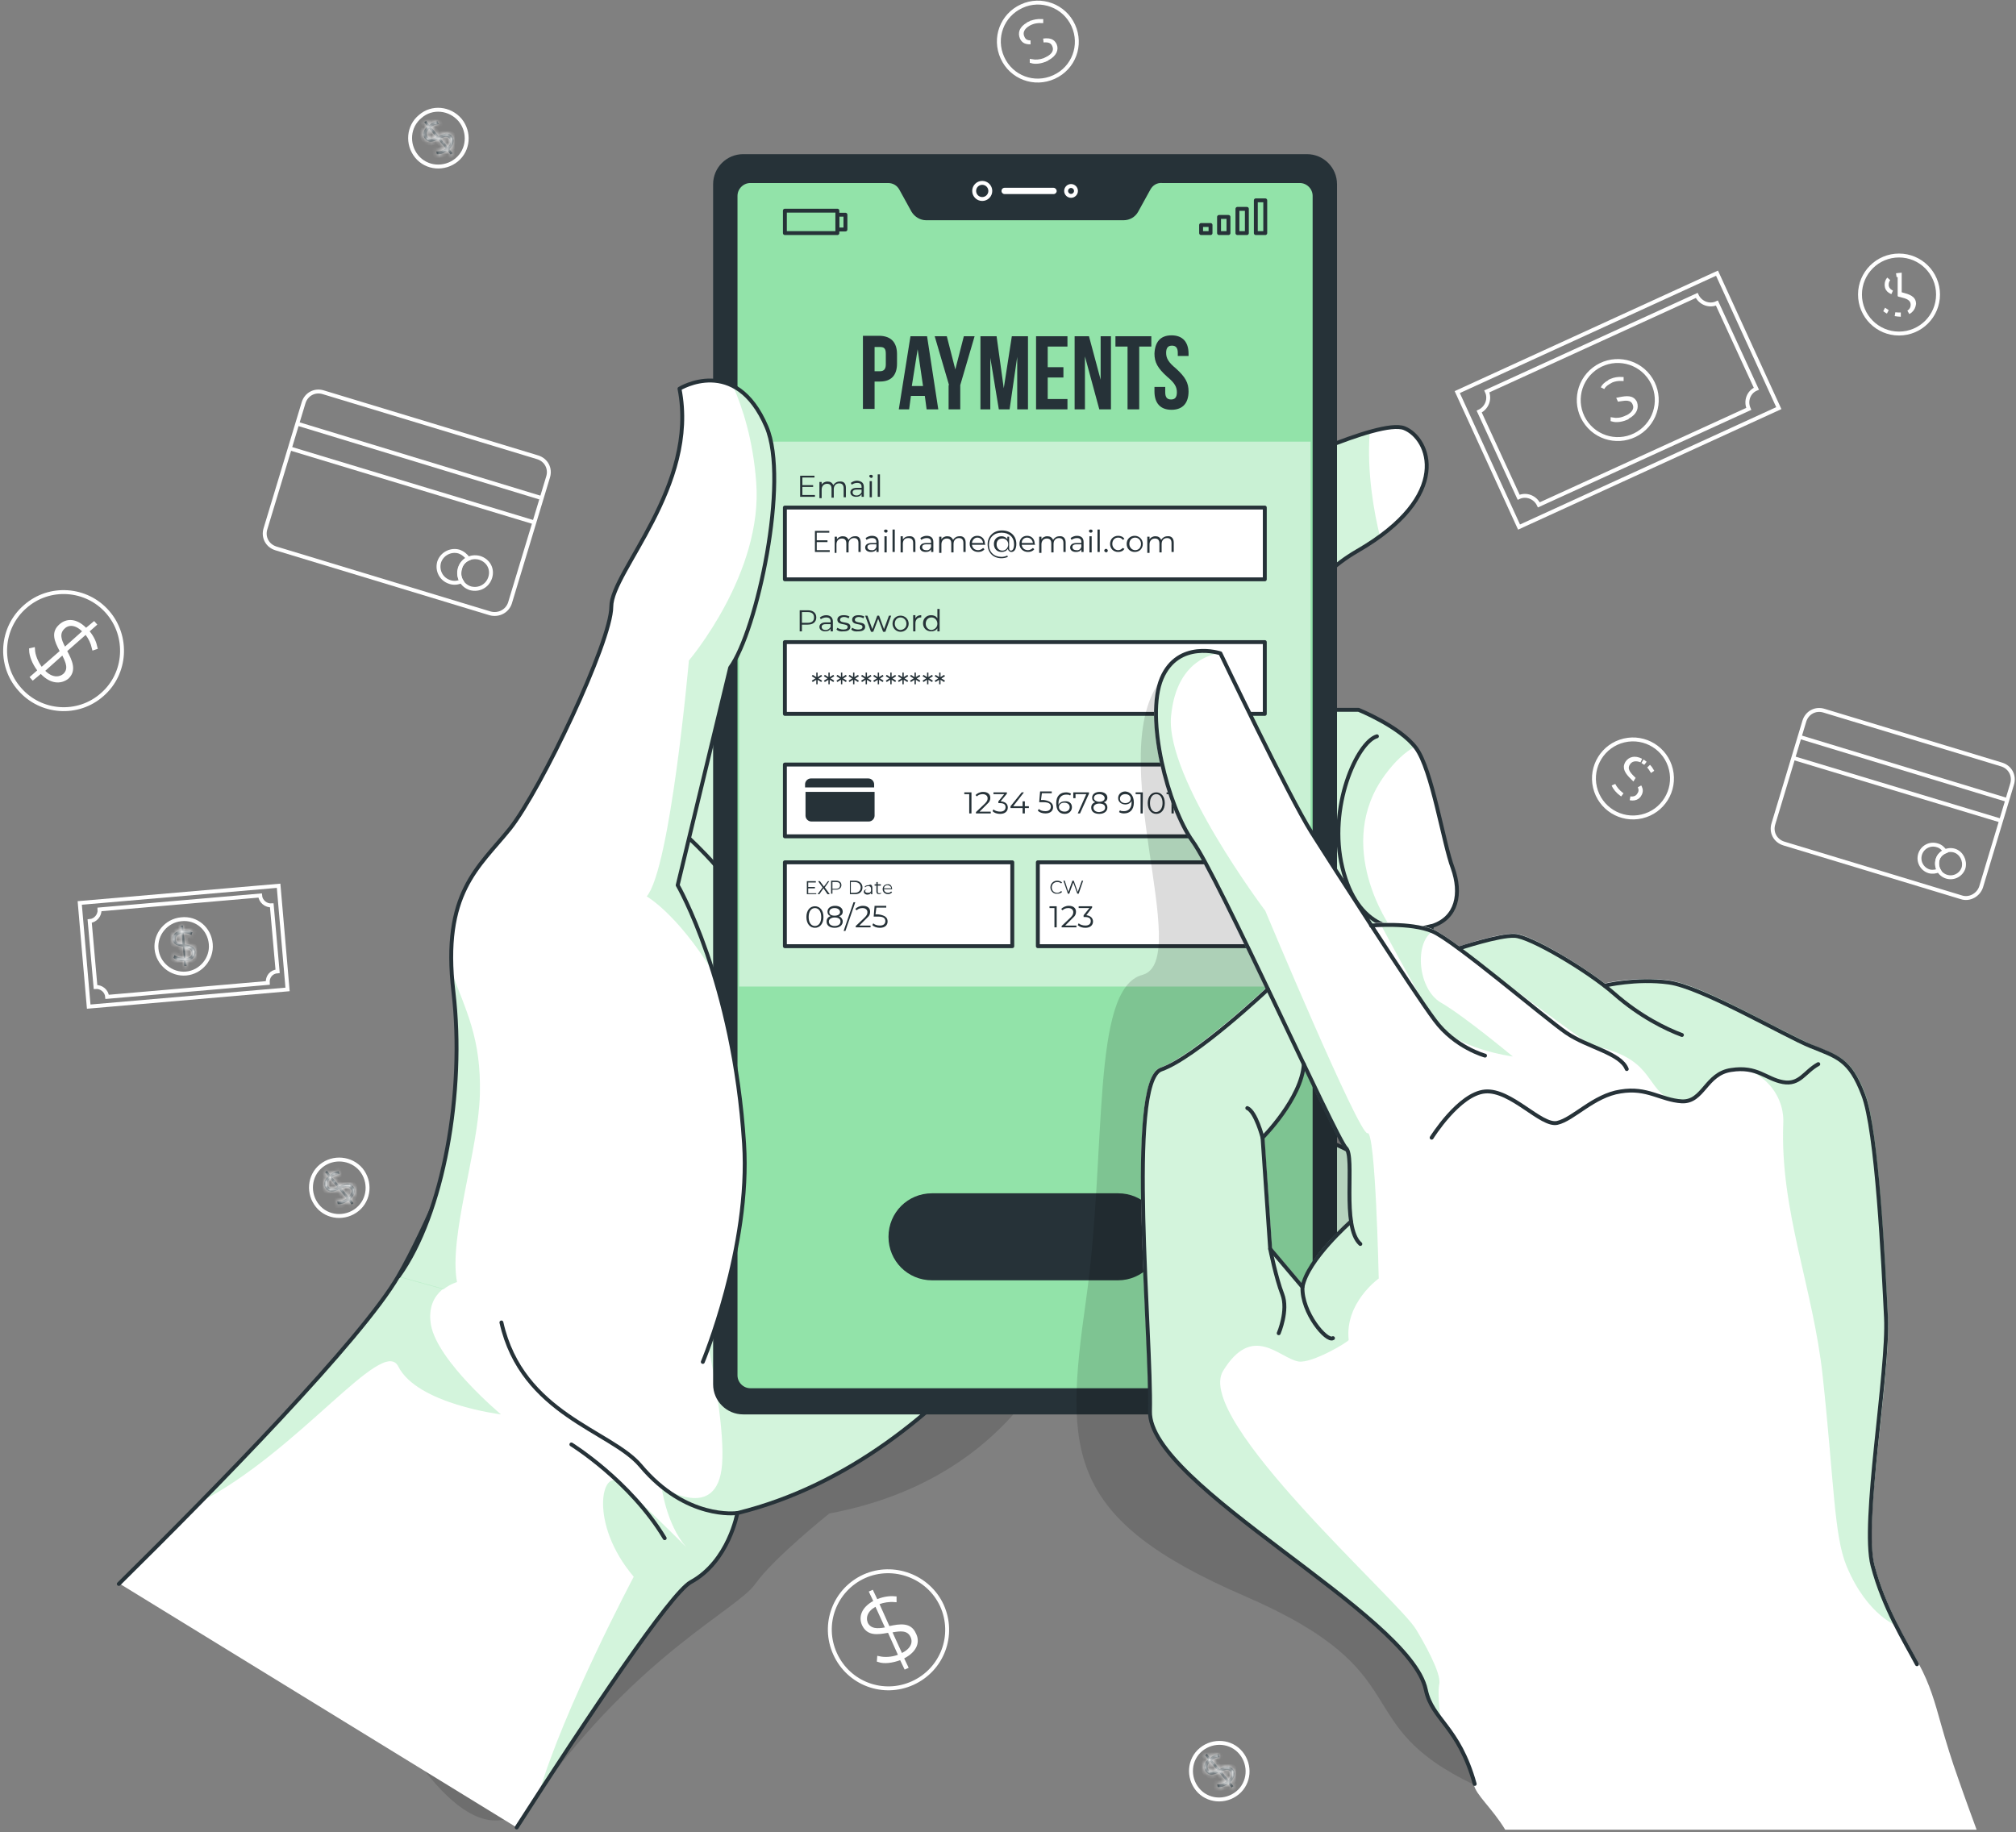 <svg width="516" height="469" viewBox="0 0 516 469" fill="none" xmlns="http://www.w3.org/2000/svg">
<rect x="0" y="0" width="516" height="469" fill="#808080" stroke="none"/>
<path opacity="0.2" d="M275.398 332.314C275.398 332.314 266.559 377.201 212.258 387.418C212.258 387.418 198.023 398.783 193.316 405.442C188.609 412.1 163.468 423.465 137.868 459.053C112.267 494.641 74.154 381.793 74.154 381.793L158.417 272.389L275.398 332.314Z" fill="black" fill-opacity="0.7"/>
<path d="M323.614 121.427C323.614 121.427 352.888 107.077 359.317 109.602C365.746 112.128 371.945 126.822 347.263 141.057C322.696 155.293 330.043 181.697 330.043 181.697H347.607C347.607 181.697 358.169 185.944 362.302 191.455C366.435 196.965 369.305 215.792 371.715 222.221C374.011 228.65 372.863 234.964 366.435 237.03C366.435 237.03 362.302 254.939 363.45 262.86C364.598 270.781 364.024 275.833 356.447 276.866C348.87 277.784 341.179 271.355 341.753 262.86L335.898 284.098L340.031 292.249C340.031 292.249 347.607 294.775 355.873 301.777C364.024 308.78 372.289 310.732 369.879 318.538C367.583 326.345 362.876 334.84 338.309 324.967C313.741 315.209 293.192 276.751 293.192 276.751L278.383 142.779L323.614 121.427Z" fill="white"/>
<path opacity="0.4" d="M354.495 198.343C341.179 216.481 355.873 237.26 355.873 237.26C355.873 237.26 346.689 242.426 346.459 255.398C346.345 260.794 347.722 268.371 349.329 275.488C344.737 273.307 341.408 268.485 341.867 262.745L336.013 283.983L340.145 292.134C340.145 292.134 345.541 293.971 352.199 298.793C348.526 307.173 347.493 317.505 347.722 328.181C344.967 327.493 341.867 326.459 338.309 325.082C313.741 315.324 293.192 276.866 293.192 276.866L278.383 142.894L323.614 121.541C323.614 121.541 339.571 113.735 350.592 110.635C349.789 120.853 351.74 131.529 353.233 137.384C351.511 138.647 349.559 139.909 347.378 141.172C322.811 155.293 330.043 181.811 330.043 181.811H347.607C347.607 181.811 357.595 185.944 361.957 191.225C359.547 192.603 357.021 194.899 354.495 198.343Z" fill="#92E3A9"/>
<path d="M277.924 310.732C277.924 310.732 246.124 373.183 188.724 387.303C188.724 387.303 186.543 399.702 176.785 404.983C171.619 407.853 150.611 439.193 132.243 467.778L30.53 405.327C36.844 399.128 43.961 392.01 51.194 384.548C72.432 362.851 95.047 338.513 102.05 326.574C108.249 315.898 116.056 297.415 122.944 279.965C131.669 257.694 138.786 237.26 138.786 237.26L172.767 199.491L226.149 140.139L228.445 147.716L277.924 310.732Z" fill="white"/>
<path opacity="0.4" d="M226.034 140.254L277.924 310.732C277.924 310.732 246.124 373.183 188.724 387.303C188.724 387.303 186.543 399.702 176.785 404.983C172.078 407.508 154.743 433.109 137.983 458.939C144.182 437.586 162.205 403.605 162.205 403.605C150.611 389.944 154.055 375.479 158.647 379.612C163.124 383.63 174.948 395.225 175.637 396.028C170.471 390.059 169.323 380.53 169.323 380.53C169.323 380.53 183.673 390.059 184.821 374.79C185.969 359.522 176.211 322.212 176.211 322.212L150.725 224.173L226.034 140.254Z" fill="#92E3A9"/>
<path d="M278.498 142.779L323.729 121.427C323.729 121.427 353.003 107.077 359.432 109.602C365.861 112.128 372.06 126.822 347.378 141.057C322.811 155.293 330.158 181.697 330.158 181.697H347.722C347.722 181.697 358.284 185.944 362.417 191.455C366.549 196.965 369.419 215.792 371.83 222.221C374.126 228.65 372.978 234.964 366.549 237.03C366.549 237.03 362.417 254.939 363.565 262.86C364.713 270.781 364.139 275.833 356.562 276.866C348.985 277.784 341.293 271.355 341.867 262.86L336.013 284.098L340.145 292.249C340.145 292.249 347.722 294.775 355.988 301.777C364.139 308.78 372.404 310.732 369.993 318.538C367.697 326.345 362.991 334.84 338.423 324.967C313.856 315.209 293.307 276.751 293.307 276.751" stroke="#263238" stroke-miterlimit="10" stroke-linecap="round" stroke-linejoin="round"/>
<path d="M366.435 237.03C357.595 239.441 347.378 237.604 343.59 222.106C339.801 206.608 347.378 189.962 352.429 188.47" stroke="#263238" stroke-miterlimit="10" stroke-linecap="round" stroke-linejoin="round"/>
<path d="M341.867 262.745C341.867 262.745 341.293 242.77 348.641 237.834" stroke="#263238" stroke-miterlimit="10" stroke-linecap="round" stroke-linejoin="round"/>
<path opacity="0.4" d="M128.225 362.047C128.225 362.047 106.757 359.407 101.935 349.764C97.917 341.843 76.45 371.576 51.079 384.548C72.317 362.851 94.933 338.513 101.935 326.574C108.135 315.898 115.941 297.415 122.829 279.965C122.485 294.43 114.793 316.472 116.974 328.067C116.974 328.067 108.709 330.133 110.316 339.202C112.038 348.501 128.225 362.047 128.225 362.047Z" fill="#92E3A9"/>
<path d="M277.924 310.732C277.924 310.732 246.124 373.183 188.724 387.303C188.724 387.303 186.543 399.702 176.785 404.983C171.619 407.853 150.611 439.193 132.243 467.778" stroke="#263238" stroke-miterlimit="10" stroke-linecap="round" stroke-linejoin="round"/>
<path d="M30.415 405.442C54.982 381.219 92.637 342.761 101.935 326.689C116.056 302.351 138.671 237.375 138.671 237.375L225.919 140.369" stroke="#263238" stroke-miterlimit="10" stroke-linecap="round" stroke-linejoin="round"/>
<path d="M176.211 214.415C176.211 214.415 189.643 226.469 193.431 237.375" stroke="#263238" stroke-miterlimit="10" stroke-linecap="round" stroke-linejoin="round"/>
<path d="M334.52 362.047H190.217C185.969 362.047 182.525 358.603 182.525 354.356V47.151C182.525 42.904 185.969 39.459 190.217 39.459H334.52C338.768 39.459 342.212 42.904 342.212 47.151V354.356C342.212 358.603 338.768 362.047 334.52 362.047Z" fill="#263238"/>
<path d="M293.996 48.299L290.896 53.924C290.207 55.187 288.945 55.876 287.567 55.876H237.055C235.677 55.876 234.415 55.072 233.726 53.924L230.626 48.299C229.937 47.036 228.675 46.347 227.297 46.347H192.053C189.987 46.347 188.265 48.069 188.265 50.136V352.06C188.265 354.126 189.987 355.848 192.053 355.848H332.683C334.75 355.848 336.472 354.126 336.472 352.06V50.136C336.472 48.069 334.75 46.347 332.683 46.347H297.44C295.947 46.233 294.685 47.036 293.996 48.299Z" fill="#92E3A9" stroke="#263238" stroke-miterlimit="10" stroke-linecap="round" stroke-linejoin="round"/>
<path d="M251.405 50.94C252.546 50.94 253.471 50.014 253.471 48.873C253.471 47.732 252.546 46.807 251.405 46.807C250.264 46.807 249.339 47.732 249.339 48.873C249.339 50.014 250.264 50.94 251.405 50.94Z" stroke="white" stroke-miterlimit="10"/>
<path d="M275.398 48.873C275.398 49.562 274.824 50.136 274.135 50.136C273.447 50.136 272.873 49.562 272.873 48.873C272.873 48.184 273.447 47.61 274.135 47.61C274.824 47.61 275.398 48.184 275.398 48.873Z" stroke="white" stroke-miterlimit="10"/>
<path d="M269.658 48.069H257.145C256.686 48.069 256.341 48.414 256.341 48.873C256.341 49.332 256.686 49.677 257.145 49.677H269.658C270.117 49.677 270.462 49.332 270.462 48.873C270.462 48.529 270.117 48.069 269.658 48.069Z" fill="white"/>
<path d="M214.325 53.924H200.893V59.664H214.325V53.924Z" stroke="#263238" stroke-miterlimit="10" stroke-linecap="round" stroke-linejoin="round"/>
<path d="M216.391 54.958H214.325V58.746H216.391V54.958Z" stroke="#263238" stroke-miterlimit="10" stroke-linecap="round" stroke-linejoin="round"/>
<path d="M309.838 57.598H307.427V59.664H309.838V57.598Z" stroke="#263238" stroke-miterlimit="10" stroke-linecap="round" stroke-linejoin="round"/>
<path d="M314.43 55.532H312.019V59.664H314.43V55.532Z" stroke="#263238" stroke-miterlimit="10" stroke-linecap="round" stroke-linejoin="round"/>
<path d="M319.137 53.465H316.726V59.664H319.137V53.465Z" stroke="#263238" stroke-miterlimit="10" stroke-linecap="round" stroke-linejoin="round"/>
<path d="M323.844 51.284H321.433V59.664H323.844V51.284Z" stroke="#263238" stroke-miterlimit="10" stroke-linecap="round" stroke-linejoin="round"/>
<path opacity="0.5" d="M335.439 113.046H189.183V252.528H335.439V113.046Z" fill="white"/>
<path d="M229.593 90.66V93.071C229.593 96.056 228.101 97.663 225.231 97.663H223.853V104.666H220.868V85.954H225.231C228.101 86.068 229.593 87.675 229.593 90.66ZM223.853 88.709V95.023H225.231C226.149 95.023 226.723 94.564 226.723 93.301V90.546C226.723 89.168 226.264 88.823 225.231 88.823H223.853V88.709Z" fill="#263238"/>
<path d="M240.155 104.781H237.17L236.711 101.337H233.152L232.693 104.781H230.052L233.037 86.068H237.285L240.155 104.781ZM233.381 98.811H236.251L234.874 89.397L233.381 98.811Z" fill="#263238"/>
<path d="M242.91 98.582L239.236 86.068H242.336L244.517 94.564L246.698 86.068H249.453L245.78 98.582V104.781H242.795V98.582H242.91Z" fill="#263238"/>
<path d="M256.915 99.385L258.982 86.068H263.115V104.781H260.359V91.349L258.408 104.781H255.653L253.471 91.579V104.781H250.946V86.068H255.079L256.915 99.385Z" fill="#263238"/>
<path d="M268.166 93.99H272.184V96.63H268.166V102.14H273.217V104.781H265.181V86.068H273.217V88.709H268.166V93.99Z" fill="#263238"/>
<path d="M277.694 91.234V104.781H275.054V86.068H278.727L281.712 97.204V86.068H284.353V104.781H281.368L277.694 91.234Z" fill="#263238"/>
<path d="M285.615 86.068H294.685V88.709H291.585V104.781H288.6V88.709H285.501V86.068H285.615Z" fill="#263238"/>
<path d="M299.851 85.839C302.721 85.839 304.213 87.561 304.213 90.546V91.12H301.458V90.316C301.458 88.938 300.884 88.479 299.965 88.479C299.047 88.479 298.473 88.938 298.473 90.316C298.473 91.694 299.047 92.727 300.999 94.334C303.409 96.515 304.213 98.007 304.213 100.189C304.213 103.173 302.721 104.895 299.851 104.895C296.981 104.895 295.488 103.173 295.488 100.189V99.041H298.243V100.418C298.243 101.796 298.817 102.255 299.736 102.255C300.654 102.255 301.228 101.796 301.228 100.418C301.228 99.041 300.654 98.007 298.703 96.4C296.292 94.219 295.488 92.727 295.488 90.546C295.603 87.561 296.981 85.839 299.851 85.839Z" fill="#263238"/>
<path d="M323.729 129.922H200.893V148.29H323.729V129.922Z" fill="white" stroke="#263238" stroke-miterlimit="10" stroke-linecap="round" stroke-linejoin="round"/>
<path d="M323.729 164.362H200.893V182.73H323.729V164.362Z" fill="white" stroke="#263238" stroke-miterlimit="10" stroke-linecap="round" stroke-linejoin="round"/>
<path d="M323.729 195.702H200.893V214.07H323.729V195.702Z" fill="white" stroke="#263238" stroke-miterlimit="10" stroke-linecap="round" stroke-linejoin="round"/>
<path d="M259.097 220.729H200.893V242.196H259.097V220.729Z" fill="white" stroke="#263238" stroke-miterlimit="10" stroke-linecap="round" stroke-linejoin="round"/>
<path d="M323.844 220.729H265.64V242.196H323.844V220.729Z" fill="white" stroke="#263238" stroke-miterlimit="10" stroke-linecap="round" stroke-linejoin="round"/>
<path d="M208.585 126.707V127.167H204.796V121.771H208.47V122.23H205.37V124.182H208.125V124.641H205.37V126.707H208.585Z" fill="#263238"/>
<path d="M216.506 124.871V127.281H215.932V124.985C215.932 124.067 215.473 123.723 214.784 123.723C213.98 123.723 213.406 124.297 213.406 125.215V127.396H212.832V125.1C212.832 124.182 212.373 123.837 211.684 123.837C210.881 123.837 210.307 124.411 210.307 125.33V127.511H209.733V123.378H210.307V124.067C210.536 123.608 211.11 123.263 211.799 123.263C212.488 123.263 212.947 123.493 213.291 124.182C213.636 123.608 214.21 123.263 214.899 123.263C215.932 123.149 216.506 123.723 216.506 124.871Z" fill="#263238"/>
<path d="M221.098 124.641V127.167H220.524V126.478C220.294 126.937 219.835 127.167 219.146 127.167C218.228 127.167 217.654 126.707 217.654 126.019C217.654 125.445 218.113 124.871 219.261 124.871H220.524V124.641C220.524 123.952 220.179 123.608 219.376 123.608C218.802 123.608 218.343 123.837 217.998 124.067L217.769 123.608C218.228 123.263 218.802 123.034 219.376 123.034C220.524 123.149 221.098 123.608 221.098 124.641ZM220.524 126.019V125.33H219.261C218.457 125.33 218.228 125.674 218.228 126.019C218.228 126.478 218.572 126.822 219.261 126.822C219.835 126.822 220.294 126.478 220.524 126.019Z" fill="#263238"/>
<path d="M222.475 121.886C222.475 121.656 222.705 121.541 222.935 121.541C223.164 121.541 223.394 121.656 223.394 121.886C223.394 122.115 223.279 122.345 222.935 122.345C222.705 122.23 222.475 122.001 222.475 121.886ZM222.59 123.149H223.164V127.281H222.59V123.149Z" fill="#263238"/>
<path d="M224.657 121.427H225.231V127.167H224.657V121.427Z" fill="#263238"/>
<path d="M212.373 140.828V141.287H208.585V135.891H212.258V136.351H209.044V138.302H211.799V138.761H209.044V140.828H212.373Z" fill="#263238"/>
<path d="M220.294 138.876V141.287H219.72V138.991C219.72 138.073 219.261 137.728 218.572 137.728C217.769 137.728 217.195 138.302 217.195 139.221V141.402H216.621V139.106C216.621 138.187 216.161 137.843 215.473 137.843C214.669 137.843 214.095 138.417 214.095 139.335V141.517H213.636V137.384H214.21V138.073C214.439 137.613 215.013 137.269 215.702 137.269C216.391 137.269 216.85 137.499 217.195 138.187C217.539 137.613 218.113 137.269 218.802 137.269C219.72 137.154 220.294 137.728 220.294 138.876Z" fill="#263238"/>
<path d="M224.886 138.761V141.287H224.312V140.598C224.083 141.057 223.623 141.287 222.935 141.287C222.016 141.287 221.442 140.828 221.442 140.139C221.442 139.565 221.901 138.991 223.049 138.991H224.312V138.761C224.312 138.073 223.968 137.728 223.164 137.728C222.59 137.728 222.131 137.958 221.787 138.187L221.557 137.728C222.016 137.384 222.59 137.154 223.164 137.154C224.312 137.154 224.886 137.728 224.886 138.761ZM224.312 140.024V139.335H223.049C222.246 139.335 222.016 139.68 222.016 140.024C222.016 140.483 222.361 140.828 223.049 140.828C223.623 140.943 224.083 140.598 224.312 140.024Z" fill="#263238"/>
<path d="M226.264 135.891C226.264 135.662 226.493 135.547 226.723 135.547C226.953 135.547 227.182 135.662 227.182 135.891C227.182 136.121 227.067 136.351 226.723 136.351C226.493 136.351 226.264 136.121 226.264 135.891ZM226.379 137.269H226.953V141.402H226.379V137.269Z" fill="#263238"/>
<path d="M228.445 135.547H229.019V141.287H228.445V135.547Z" fill="#263238"/>
<path d="M234.3 138.876V141.287H233.726V138.991C233.726 138.073 233.267 137.728 232.463 137.728C231.545 137.728 231.085 138.302 231.085 139.221V141.402H230.511V137.269H231.085V138.073C231.43 137.613 231.889 137.269 232.693 137.269C233.611 137.154 234.3 137.728 234.3 138.876Z" fill="#263238"/>
<path d="M238.892 138.761V141.287H238.318V140.598C238.088 141.057 237.629 141.287 236.94 141.287C236.022 141.287 235.448 140.828 235.448 140.139C235.448 139.565 235.907 138.991 237.055 138.991H238.318V138.761C238.318 138.073 237.973 137.728 237.17 137.728C236.596 137.728 236.137 137.958 235.792 138.187L235.563 137.728C236.022 137.384 236.596 137.154 237.17 137.154C238.318 137.154 238.892 137.728 238.892 138.761ZM238.318 140.024V139.335H237.055C236.251 139.335 236.022 139.68 236.022 140.024C236.022 140.483 236.366 140.828 237.055 140.828C237.629 140.943 238.088 140.598 238.318 140.024Z" fill="#263238"/>
<path d="M247.157 138.876V141.287H246.583V138.991C246.583 138.073 246.124 137.728 245.435 137.728C244.632 137.728 244.058 138.302 244.058 139.221V141.402H243.484V139.106C243.484 138.187 243.025 137.843 242.336 137.843C241.532 137.843 240.958 138.417 240.958 139.335V141.517H240.384V137.384H240.958V138.073C241.188 137.613 241.762 137.269 242.451 137.269C243.139 137.269 243.599 137.499 243.943 138.187C244.287 137.613 244.861 137.269 245.55 137.269C246.469 137.154 247.157 137.728 247.157 138.876Z" fill="#263238"/>
<path d="M252.209 139.45H248.765C248.879 140.254 249.453 140.828 250.372 140.828C250.831 140.828 251.29 140.598 251.635 140.254L251.979 140.598C251.635 141.057 251.061 141.287 250.372 141.287C249.109 141.287 248.191 140.369 248.191 139.221C248.191 137.958 248.994 137.154 250.142 137.154C251.29 137.154 252.094 137.958 252.094 139.221C252.209 139.335 252.209 139.335 252.209 139.45ZM248.765 138.991H251.635C251.52 138.187 250.946 137.613 250.142 137.613C249.453 137.613 248.879 138.187 248.765 138.991Z" fill="#263238"/>
<path d="M260.13 139.221C260.13 140.483 259.671 141.287 258.867 141.287C258.408 141.287 258.063 140.943 257.949 140.483C257.604 141.057 257.03 141.287 256.341 141.287C255.193 141.287 254.39 140.483 254.39 139.221C254.39 138.073 255.193 137.269 256.341 137.269C257.03 137.269 257.604 137.613 257.834 138.073V137.384H258.293V140.369C258.293 140.828 258.523 140.943 258.752 140.943C259.211 140.943 259.556 140.369 259.556 139.335C259.556 137.499 258.293 136.351 256.341 136.351C254.39 136.351 253.127 137.613 253.127 139.45C253.127 141.287 254.39 142.55 256.341 142.55C256.801 142.55 257.375 142.435 257.834 142.205L257.949 142.55C257.489 142.779 256.801 142.894 256.341 142.894C254.16 142.894 252.783 141.402 252.783 139.335C252.783 137.269 254.275 135.777 256.456 135.777C258.637 135.777 260.13 137.154 260.13 139.221ZM258.063 139.335C258.063 138.417 257.375 137.843 256.571 137.843C255.653 137.843 255.079 138.417 255.079 139.335C255.079 140.254 255.653 140.943 256.571 140.943C257.375 140.943 258.063 140.254 258.063 139.335Z" fill="#263238"/>
<path d="M264.951 139.45H261.507C261.622 140.254 262.196 140.828 263.115 140.828C263.574 140.828 264.033 140.598 264.377 140.254L264.722 140.598C264.377 141.057 263.803 141.287 263.115 141.287C261.852 141.287 260.933 140.369 260.933 139.221C260.933 137.958 261.737 137.154 262.885 137.154C264.033 137.154 264.837 137.958 264.837 139.221C264.951 139.335 264.951 139.335 264.951 139.45ZM261.507 138.991H264.377C264.263 138.187 263.689 137.613 262.885 137.613C262.081 137.613 261.507 138.187 261.507 138.991Z" fill="#263238"/>
<path d="M272.758 138.876V141.287H272.184V138.991C272.184 138.073 271.725 137.728 271.036 137.728C270.232 137.728 269.658 138.302 269.658 139.221V141.402H269.084V139.106C269.084 138.187 268.625 137.843 267.936 137.843C267.133 137.843 266.559 138.417 266.559 139.335V141.517H265.985V137.384H266.559V138.073C266.788 137.613 267.362 137.269 268.051 137.269C268.74 137.269 269.199 137.499 269.543 138.187C269.888 137.613 270.462 137.269 271.151 137.269C272.069 137.154 272.758 137.728 272.758 138.876Z" fill="#263238"/>
<path d="M277.35 138.761V141.287H276.776V140.598C276.546 141.057 276.087 141.287 275.398 141.287C274.48 141.287 273.906 140.828 273.906 140.139C273.906 139.565 274.365 138.991 275.513 138.991H276.776V138.761C276.776 138.073 276.431 137.728 275.628 137.728C275.054 137.728 274.595 137.958 274.25 138.187L274.021 137.728C274.48 137.384 275.054 137.154 275.628 137.154C276.776 137.154 277.35 137.728 277.35 138.761ZM276.776 140.024V139.335H275.513C274.709 139.335 274.48 139.68 274.48 140.024C274.48 140.483 274.824 140.828 275.513 140.828C276.087 140.943 276.546 140.598 276.776 140.024Z" fill="#263238"/>
<path d="M278.727 135.891C278.727 135.662 278.957 135.547 279.187 135.547C279.416 135.547 279.646 135.662 279.646 135.891C279.646 136.121 279.531 136.351 279.187 136.351C278.842 136.351 278.727 136.121 278.727 135.891ZM278.842 137.269H279.416V141.402H278.842V137.269Z" fill="#263238"/>
<path d="M280.909 135.547H281.483V141.287H280.909V135.547Z" fill="#263238"/>
<path d="M282.631 140.943C282.631 140.713 282.86 140.483 283.09 140.483C283.319 140.483 283.549 140.713 283.549 140.943C283.549 141.172 283.319 141.402 283.09 141.402C282.86 141.287 282.631 141.172 282.631 140.943Z" fill="#263238"/>
<path d="M284.123 139.221C284.123 137.958 285.041 137.154 286.189 137.154C286.878 137.154 287.452 137.384 287.797 137.958L287.337 138.187C287.108 137.728 286.649 137.613 286.189 137.613C285.271 137.613 284.697 138.302 284.697 139.221C284.697 140.139 285.386 140.828 286.189 140.828C286.649 140.828 287.108 140.598 287.337 140.254L287.797 140.483C287.452 141.057 286.878 141.287 286.189 141.287C285.041 141.287 284.123 140.483 284.123 139.221Z" fill="#263238"/>
<path d="M288.371 139.221C288.371 137.958 289.289 137.154 290.437 137.154C291.585 137.154 292.503 138.073 292.503 139.221C292.503 140.483 291.585 141.287 290.437 141.287C289.289 141.287 288.371 140.483 288.371 139.221ZM292.044 139.221C292.044 138.302 291.355 137.613 290.552 137.613C289.633 137.613 289.059 138.302 289.059 139.221C289.059 140.139 289.748 140.828 290.552 140.828C291.355 140.828 292.044 140.254 292.044 139.221Z" fill="#263238"/>
<path d="M300.425 138.876V141.287H299.851V138.991C299.851 138.073 299.391 137.728 298.703 137.728C297.899 137.728 297.325 138.302 297.325 139.221V141.402H296.751V139.106C296.751 138.187 296.292 137.843 295.603 137.843C294.799 137.843 294.225 138.417 294.225 139.335V141.517H293.651V137.384H294.225V138.073C294.455 137.613 295.029 137.269 295.718 137.269C296.407 137.269 296.866 137.499 297.21 138.187C297.555 137.613 298.129 137.269 298.817 137.269C299.736 137.154 300.425 137.728 300.425 138.876Z" fill="#263238"/>
<path d="M209.503 173.661L210.421 174.235L210.192 174.579L209.273 174.005V175.153H208.929V174.005L208.011 174.579L207.781 174.235L208.699 173.661L207.781 173.087L208.011 172.742L208.929 173.316V172.168H209.273V173.316L210.192 172.742L210.421 173.087L209.503 173.661Z" fill="#263238"/>
<path d="M212.603 173.661L213.521 174.235L213.291 174.579L212.373 174.005V175.153H212.029V174.005L211.11 174.579L210.881 174.235L211.799 173.661L210.881 173.087L211.11 172.742L212.029 173.316V172.168H212.373V173.316L213.291 172.742L213.521 173.087L212.603 173.661Z" fill="#263238"/>
<path d="M215.817 173.661L216.735 174.235L216.506 174.579L215.587 174.005V175.153H215.243V174.005L214.325 174.579L214.095 174.235L215.013 173.661L214.095 173.087L214.325 172.742L215.243 173.316V172.168H215.587V173.316L216.506 172.742L216.735 173.087L215.817 173.661Z" fill="#263238"/>
<path d="M218.917 173.661L219.835 174.235L219.605 174.579L218.687 174.005V175.153H218.343V174.005L217.424 174.579L217.195 174.235L218.113 173.661L217.195 173.087L217.424 172.742L218.343 173.316V172.168H218.687V173.316L219.605 172.742L219.835 173.087L218.917 173.661Z" fill="#263238"/>
<path d="M222.131 173.661L223.049 174.235L222.82 174.579L221.901 174.005V175.153H221.557V174.005L220.639 174.579L220.409 174.235L221.327 173.661L220.409 173.087L220.639 172.742L221.557 173.316V172.168H221.901V173.316L222.82 172.742L223.049 173.087L222.131 173.661Z" fill="#263238"/>
<path d="M225.231 173.661L226.149 174.235L225.919 174.579L225.001 174.005V175.153H224.657V174.005L223.738 174.579L223.509 174.235L224.427 173.661L223.509 173.087L223.738 172.742L224.657 173.316V172.168H225.001V173.316L225.919 172.742L226.149 173.087L225.231 173.661Z" fill="#263238"/>
<path d="M228.445 173.661L229.363 174.235L229.134 174.579L228.215 174.005V175.153H227.871V174.005L226.953 174.579L226.723 174.235L227.641 173.661L226.723 173.087L226.953 172.742L227.871 173.316V172.168H228.215V173.316L229.134 172.742L229.363 173.087L228.445 173.661Z" fill="#263238"/>
<path d="M231.545 173.661L232.463 174.235L232.233 174.579L231.315 174.005V175.153H230.971V174.005L230.052 174.579L229.823 174.235L230.741 173.661L229.823 173.087L230.052 172.742L230.971 173.316V172.168H231.315V173.316L232.233 172.742L232.463 173.087L231.545 173.661Z" fill="#263238"/>
<path d="M234.644 173.661L235.563 174.235L235.333 174.579L234.415 174.005V175.153H234.07V174.005L233.152 174.579L232.922 174.235L233.841 173.661L232.922 173.087L233.152 172.742L234.07 173.316V172.168H234.415V173.316L235.333 172.742L235.563 173.087L234.644 173.661Z" fill="#263238"/>
<path d="M237.859 173.661L238.777 174.235L238.547 174.579L237.629 174.005V175.153H237.285V174.005L236.366 174.579L236.137 174.235L237.055 173.661L236.137 173.087L236.366 172.742L237.285 173.316V172.168H237.629V173.316L238.547 172.742L238.777 173.087L237.859 173.661Z" fill="#263238"/>
<path d="M240.958 173.661L241.877 174.235L241.647 174.579L240.729 174.005V175.153H240.384V174.005L239.466 174.579L239.236 174.235L240.155 173.661L239.236 173.087L239.466 172.742L240.384 173.316V172.168H240.729V173.316L241.647 172.742L241.877 173.087L240.958 173.661Z" fill="#263238"/>
<path d="M208.929 158.048C208.929 159.196 208.125 159.885 206.748 159.885H205.255V161.607H204.681V156.211H206.748C208.125 156.211 208.929 156.9 208.929 158.048ZM208.355 158.048C208.355 157.129 207.781 156.67 206.748 156.67H205.255V159.425H206.748C207.781 159.425 208.355 158.966 208.355 158.048Z" fill="#263238"/>
<path d="M213.177 159.081V161.607H212.603V160.918C212.373 161.377 211.914 161.607 211.225 161.607C210.307 161.607 209.733 161.147 209.733 160.459C209.733 159.885 210.192 159.311 211.34 159.311H212.603V159.081C212.603 158.392 212.258 158.048 211.455 158.048C210.881 158.048 210.421 158.277 210.077 158.507L209.847 158.048C210.307 157.703 210.881 157.474 211.455 157.474C212.488 157.474 213.177 158.048 213.177 159.081ZM212.603 160.459V159.77H211.34C210.536 159.77 210.307 160.114 210.307 160.459C210.307 160.918 210.651 161.262 211.34 161.262C211.914 161.262 212.373 160.918 212.603 160.459Z" fill="#263238"/>
<path d="M214.095 161.147L214.325 160.688C214.669 160.918 215.243 161.147 215.817 161.147C216.621 161.147 216.965 160.918 216.965 160.459C216.965 159.425 214.325 160.229 214.325 158.622C214.325 157.933 214.899 157.474 215.932 157.474C216.506 157.474 217.08 157.589 217.424 157.818L217.195 158.277C216.85 158.048 216.391 157.933 216.047 157.933C215.358 157.933 215.013 158.277 215.013 158.622C215.013 159.77 217.654 158.851 217.654 160.459C217.654 161.147 217.08 161.607 215.932 161.607C215.013 161.721 214.439 161.492 214.095 161.147Z" fill="#263238"/>
<path d="M217.883 161.147L218.113 160.688C218.457 160.918 219.031 161.147 219.605 161.147C220.409 161.147 220.753 160.918 220.753 160.459C220.753 159.425 218.113 160.229 218.113 158.622C218.113 157.933 218.687 157.474 219.72 157.474C220.294 157.474 220.868 157.589 221.213 157.818L220.983 158.277C220.639 158.048 220.179 157.933 219.835 157.933C219.146 157.933 218.802 158.277 218.802 158.622C218.802 159.77 221.442 158.851 221.442 160.459C221.442 161.147 220.868 161.607 219.72 161.607C218.802 161.721 218.228 161.492 217.883 161.147Z" fill="#263238"/>
<path d="M228.101 157.589L226.608 161.721H226.034L224.771 158.392L223.509 161.721H222.935L221.442 157.589H222.016L223.279 161.033L224.542 157.589H225.001L226.264 161.033L227.527 157.589H228.101Z" fill="#263238"/>
<path d="M228.445 159.655C228.445 158.392 229.363 157.589 230.511 157.589C231.659 157.589 232.578 158.507 232.578 159.655C232.578 160.803 231.659 161.721 230.511 161.721C229.363 161.721 228.445 160.803 228.445 159.655ZM232.004 159.655C232.004 158.737 231.315 158.048 230.511 158.048C229.593 158.048 229.019 158.737 229.019 159.655C229.019 160.573 229.708 161.262 230.511 161.262C231.43 161.147 232.004 160.573 232.004 159.655Z" fill="#263238"/>
<path d="M235.792 157.474V158.048H235.677C234.874 158.048 234.3 158.622 234.3 159.54V161.607H233.726V157.474H234.3V158.277C234.529 157.818 234.989 157.474 235.792 157.474Z" fill="#263238"/>
<path d="M240.499 155.867V161.607H239.925V160.803C239.581 161.377 239.007 161.607 238.318 161.607C237.17 161.607 236.251 160.803 236.251 159.54C236.251 158.277 237.17 157.474 238.318 157.474C239.007 157.474 239.581 157.703 239.925 158.277V155.867H240.499ZM239.925 159.655C239.925 158.737 239.236 158.048 238.433 158.048C237.514 158.048 236.94 158.737 236.94 159.655C236.94 160.573 237.629 161.262 238.433 161.262C239.236 161.147 239.925 160.573 239.925 159.655Z" fill="#263238"/>
<path d="M248.65 202.82V208.215H248.076V203.279H246.813V202.82H248.65Z" fill="#263238"/>
<path d="M253.586 207.756V208.215H249.798V207.871L252.094 205.69C252.668 205.116 252.783 204.771 252.783 204.312C252.783 203.738 252.323 203.279 251.52 203.279C250.831 203.279 250.372 203.509 250.027 203.853L249.683 203.509C250.142 203.049 250.831 202.705 251.635 202.705C252.783 202.705 253.471 203.279 253.471 204.197C253.471 204.771 253.357 205.231 252.553 205.919L250.716 207.756H253.586Z" fill="#263238"/>
<path d="M257.949 206.723C257.949 207.641 257.26 208.33 255.997 208.33C255.193 208.33 254.505 208.101 254.045 207.641L254.275 207.182C254.619 207.527 255.308 207.756 255.997 207.756C256.915 207.756 257.375 207.297 257.375 206.608C257.375 205.919 256.915 205.575 255.882 205.575H255.538V205.116L257.03 203.279H254.275V202.82H257.719V203.164L256.112 205.116C257.375 205.231 257.949 205.805 257.949 206.723Z" fill="#263238"/>
<path d="M263.344 206.838H262.311V208.215H261.737V206.838H258.637V206.379L261.507 202.82H262.081L259.326 206.379H261.737V205.116H262.311V206.379H263.344V206.838Z" fill="#263238"/>
<path d="M269.543 206.608C269.543 207.527 268.855 208.215 267.592 208.215C266.788 208.215 266.099 207.986 265.64 207.527L265.87 207.067C266.214 207.412 266.788 207.641 267.592 207.641C268.51 207.641 268.969 207.182 268.969 206.493C268.969 205.805 268.51 205.345 267.133 205.345H265.985L266.214 202.59H269.199V203.049H266.673L266.444 204.771H267.133C268.855 205.001 269.543 205.69 269.543 206.608Z" fill="#263238"/>
<path d="M274.365 206.608C274.365 207.641 273.561 208.33 272.528 208.33C271.036 208.33 270.347 207.297 270.347 205.575C270.347 203.738 271.38 202.82 272.873 202.82C273.332 202.82 273.791 202.935 274.135 203.164L273.906 203.623C273.676 203.394 273.217 203.394 272.873 203.394C271.725 203.394 270.921 204.197 270.921 205.575C270.921 205.69 270.921 205.805 270.921 206.034C271.151 205.46 271.839 205.116 272.528 205.116C273.561 205.001 274.365 205.575 274.365 206.608ZM273.791 206.608C273.791 205.919 273.217 205.46 272.413 205.46C271.61 205.46 271.036 205.919 271.036 206.608C271.036 207.182 271.495 207.756 272.528 207.756C273.217 207.756 273.791 207.297 273.791 206.608Z" fill="#263238"/>
<path d="M278.727 202.82V203.164L276.431 208.215H275.857L278.039 203.279H275.283V204.312H274.709V202.82H278.727Z" fill="#263238"/>
<path d="M283.434 206.723C283.434 207.641 282.631 208.33 281.368 208.33C280.105 208.33 279.301 207.756 279.301 206.723C279.301 206.034 279.646 205.575 280.335 205.345C279.761 205.116 279.531 204.771 279.531 204.197C279.531 203.279 280.335 202.705 281.483 202.705C282.631 202.705 283.434 203.279 283.434 204.197C283.434 204.771 283.09 205.231 282.516 205.345C283.09 205.575 283.434 206.034 283.434 206.723ZM282.86 206.723C282.86 206.034 282.286 205.69 281.368 205.69C280.449 205.69 279.875 206.149 279.875 206.723C279.875 207.412 280.449 207.871 281.368 207.871C282.286 207.756 282.86 207.412 282.86 206.723ZM281.368 205.231C282.171 205.231 282.745 204.886 282.745 204.312C282.745 203.738 282.171 203.279 281.368 203.279C280.564 203.279 279.99 203.623 279.99 204.312C279.99 204.771 280.564 205.231 281.368 205.231Z" fill="#263238"/>
<path d="M290.207 205.46C290.207 207.297 289.174 208.215 287.682 208.215C287.223 208.215 286.763 208.101 286.419 207.871L286.649 207.412C286.878 207.641 287.337 207.641 287.682 207.641C288.83 207.641 289.633 206.838 289.633 205.46C289.633 205.345 289.633 205.231 289.633 205.001C289.404 205.575 288.715 205.919 288.026 205.919C286.993 205.919 286.189 205.231 286.189 204.312C286.189 203.279 286.993 202.59 288.026 202.59C289.404 202.705 290.207 203.738 290.207 205.46ZM289.404 204.427C289.404 203.853 288.945 203.279 288.026 203.279C287.223 203.279 286.649 203.738 286.649 204.427C286.649 205.116 287.223 205.575 288.026 205.575C288.83 205.575 289.404 205.116 289.404 204.427Z" fill="#263238"/>
<path d="M292.503 202.82V208.215H291.929V203.279H290.667V202.82H292.503Z" fill="#263238"/>
<path d="M293.766 205.575C293.766 203.853 294.685 202.82 295.947 202.82C297.21 202.82 298.129 203.853 298.129 205.575C298.129 207.297 297.21 208.33 295.947 208.33C294.685 208.33 293.766 207.297 293.766 205.575ZM297.555 205.575C297.555 204.083 296.866 203.279 295.947 203.279C295.029 203.279 294.34 204.083 294.34 205.575C294.34 207.067 295.029 207.871 295.947 207.871C296.866 207.756 297.555 206.953 297.555 205.575Z" fill="#263238"/>
<path d="M300.425 202.82V208.215H299.851V203.279H298.588V202.82H300.425Z" fill="#263238"/>
<path d="M305.246 202.82V208.215H304.672V203.279H303.409V202.82H305.246Z" fill="#263238"/>
<path d="M308.116 202.82V208.215H307.542V203.279H306.279V202.82H308.116Z" fill="#263238"/>
<path d="M313.053 207.756V208.215H309.264V207.871L311.56 205.69C312.134 205.116 312.249 204.771 312.249 204.312C312.249 203.738 311.79 203.279 310.986 203.279C310.297 203.279 309.838 203.509 309.494 203.853L309.149 203.509C309.609 203.049 310.297 202.705 311.101 202.705C312.249 202.705 312.938 203.279 312.938 204.197C312.938 204.771 312.823 205.231 312.019 205.919L310.183 207.756H313.053Z" fill="#263238"/>
<path d="M315.234 202.82V208.215H314.66V203.279H313.397V202.82H315.234Z" fill="#263238"/>
<path d="M223.738 201.557V200.753C223.738 199.95 223.049 199.261 222.246 199.261H207.551C206.748 199.261 206.059 199.95 206.059 200.753V201.557H223.738Z" fill="#263238"/>
<path d="M206.174 202.705V208.789C206.174 209.593 206.863 210.282 207.666 210.282H222.361C223.164 210.282 223.853 209.593 223.853 208.789V202.705H206.174Z" fill="#263238"/>
<path d="M206.403 234.734C206.403 233.012 207.322 231.979 208.585 231.979C209.847 231.979 210.766 233.012 210.766 234.734C210.766 236.456 209.847 237.489 208.585 237.489C207.322 237.489 206.403 236.456 206.403 234.734ZM210.192 234.734C210.192 233.242 209.503 232.438 208.585 232.438C207.666 232.438 206.977 233.242 206.977 234.734C206.977 236.227 207.666 237.03 208.585 237.03C209.503 237.03 210.192 236.227 210.192 234.734Z" fill="#263238"/>
<path d="M215.702 235.882C215.702 236.801 214.899 237.489 213.636 237.489C212.373 237.489 211.569 236.915 211.569 235.882C211.569 235.193 211.914 234.734 212.603 234.505C212.029 234.275 211.799 233.931 211.799 233.357C211.799 232.438 212.603 231.864 213.751 231.864C214.899 231.864 215.702 232.438 215.702 233.357C215.702 233.931 215.358 234.39 214.784 234.505C215.358 234.849 215.702 235.308 215.702 235.882ZM215.128 235.882C215.128 235.193 214.554 234.849 213.636 234.849C212.717 234.849 212.143 235.308 212.143 235.882C212.143 236.571 212.717 237.03 213.636 237.03C214.554 237.03 215.128 236.571 215.128 235.882ZM213.636 234.39C214.439 234.39 215.013 234.045 215.013 233.471C215.013 232.897 214.439 232.438 213.636 232.438C212.832 232.438 212.258 232.783 212.258 233.471C212.258 234.045 212.717 234.39 213.636 234.39Z" fill="#263238"/>
<path d="M218.457 230.946H218.917L216.391 238.293H215.932L218.457 230.946Z" fill="#263238"/>
<path d="M222.82 236.915V237.375H219.031V237.03L221.327 234.849C221.901 234.275 222.016 233.931 222.016 233.471C222.016 232.897 221.557 232.438 220.753 232.438C220.065 232.438 219.605 232.668 219.261 233.012L218.917 232.668C219.376 232.209 220.065 231.864 220.868 231.864C222.016 231.864 222.705 232.438 222.705 233.357C222.705 233.931 222.59 234.39 221.787 235.079L219.95 236.915H222.82Z" fill="#263238"/>
<path d="M227.182 235.882C227.182 236.801 226.493 237.489 225.231 237.489C224.427 237.489 223.738 237.26 223.279 236.801L223.509 236.341C223.853 236.686 224.427 236.915 225.231 236.915C226.149 236.915 226.608 236.456 226.608 235.767C226.608 235.079 226.149 234.619 224.771 234.619H223.623L223.853 231.864H226.838V232.323H224.312L224.083 234.045H224.771C226.493 234.275 227.182 234.849 227.182 235.882Z" fill="#263238"/>
<path d="M208.929 228.535V228.879H206.518V225.55H208.814V225.895H206.863V227.043H208.585V227.387H206.863V228.65H208.929V228.535Z" fill="#263238"/>
<path d="M211.799 228.879L210.766 227.387L209.733 228.879H209.273L210.536 227.157L209.388 225.55H209.847L210.881 226.928L211.914 225.55H212.258L211.11 227.157L212.373 228.879H211.799Z" fill="#263238"/>
<path d="M215.358 226.583C215.358 227.272 214.784 227.731 213.98 227.731H213.062V228.765H212.717V225.435H213.98C214.899 225.435 215.358 225.895 215.358 226.583ZM215.013 226.583C215.013 226.009 214.669 225.78 213.98 225.78H213.062V227.502H213.98C214.669 227.502 215.013 227.157 215.013 226.583Z" fill="#263238"/>
<path d="M217.539 225.435H218.917C219.95 225.435 220.753 226.124 220.753 227.157C220.753 228.191 220.065 228.879 218.917 228.879H217.539V225.435ZM218.802 228.535C219.72 228.535 220.294 227.961 220.294 227.157C220.294 226.354 219.72 225.78 218.802 225.78H217.769V228.535H218.802Z" fill="#263238"/>
<path d="M223.279 227.272V228.879H222.935V228.535C222.82 228.765 222.475 228.994 222.016 228.994C221.442 228.994 221.098 228.65 221.098 228.305C221.098 227.961 221.327 227.617 222.131 227.617H222.935V227.502C222.935 227.043 222.705 226.813 222.246 226.813C221.901 226.813 221.557 226.928 221.442 227.157L221.327 226.928C221.557 226.698 221.901 226.583 222.361 226.583C222.935 226.239 223.279 226.583 223.279 227.272ZM222.935 228.076V227.617H222.131C221.672 227.617 221.442 227.846 221.442 228.076C221.442 228.42 221.672 228.535 222.131 228.535C222.59 228.535 222.82 228.42 222.935 228.076Z" fill="#263238"/>
<path d="M225.575 228.65C225.46 228.765 225.231 228.879 225.001 228.879C224.542 228.879 224.312 228.65 224.312 228.191V226.698H223.853V226.354H224.312V225.78H224.657V226.354H225.46V226.698H224.657V228.191C224.657 228.535 224.771 228.65 225.116 228.65C225.231 228.65 225.345 228.65 225.46 228.535L225.575 228.65Z" fill="#263238"/>
<path d="M228.33 227.617H226.264C226.264 228.191 226.723 228.535 227.297 228.535C227.641 228.535 227.871 228.42 228.101 228.191L228.33 228.42C228.101 228.65 227.756 228.879 227.297 228.879C226.493 228.879 225.919 228.305 225.919 227.617C225.919 226.813 226.493 226.354 227.182 226.354C227.871 226.239 228.33 226.813 228.33 227.617ZM226.264 227.387H228.101C228.101 226.928 227.641 226.583 227.182 226.583C226.608 226.583 226.264 226.928 226.264 227.387Z" fill="#263238"/>
<path d="M270.462 231.979V237.375H269.888V232.438H268.625V231.979H270.462Z" fill="#263238"/>
<path d="M275.513 236.915V237.375H271.725V237.03L274.021 234.849C274.595 234.275 274.709 233.931 274.709 233.471C274.709 232.897 274.25 232.438 273.447 232.438C272.758 232.438 272.299 232.668 271.954 233.012L271.61 232.668C272.069 232.209 272.758 231.864 273.561 231.864C274.709 231.864 275.398 232.438 275.398 233.357C275.398 233.931 275.283 234.39 274.48 235.079L272.643 236.915H275.513Z" fill="#263238"/>
<path d="M279.761 235.882C279.761 236.801 279.072 237.489 277.809 237.489C277.005 237.489 276.317 237.26 275.857 236.801L276.087 236.341C276.431 236.686 277.12 236.915 277.809 236.915C278.727 236.915 279.187 236.456 279.187 235.767C279.187 235.079 278.727 234.734 277.694 234.734H277.35V234.275L278.842 232.438H276.087V231.979H279.531V232.323L278.039 234.275C279.187 234.39 279.761 235.079 279.761 235.882Z" fill="#263238"/>
<path d="M268.855 227.157C268.855 226.124 269.658 225.435 270.577 225.435C271.036 225.435 271.495 225.55 271.839 225.895L271.61 226.124C271.38 225.895 271.036 225.78 270.577 225.78C269.773 225.78 269.199 226.354 269.199 227.157C269.199 227.961 269.773 228.535 270.577 228.535C270.921 228.535 271.265 228.42 271.61 228.076L271.839 228.305C271.495 228.65 271.151 228.765 270.577 228.765C269.658 228.879 268.855 228.076 268.855 227.157Z" fill="#263238"/>
<path d="M277.235 225.435L276.087 228.765H275.743L274.709 225.895L273.676 228.765H273.332L272.184 225.435H272.528L273.447 228.305L274.48 225.435H274.824L275.857 228.305L276.891 225.435H277.235Z" fill="#263238"/>
<path d="M286.189 327.722H238.547C232.348 327.722 227.412 322.786 227.412 316.587C227.412 310.387 232.348 305.451 238.547 305.451H286.189C292.389 305.451 297.325 310.387 297.325 316.587C297.325 322.671 292.274 327.722 286.189 327.722Z" fill="#263238"/>
<path d="M190.331 292.593C192.053 319.112 179.77 348.501 179.77 348.501L113.53 329.904L101.935 326.689C113.415 310.732 118.926 279.277 115.941 253.906C115.711 251.954 115.597 250.232 115.482 248.51C114.334 227.502 123.059 221.417 130.406 212.119C138.442 202.131 156.351 164.247 156.351 155.293C156.351 146.338 178.737 124.411 173.8 99.5C173.8 99.5 180.573 95.252 187.461 98.696C190.561 100.303 193.661 103.403 196.186 109.143C202.041 122.804 193.775 161.377 186.887 170.791L173.456 226.469C173.456 226.469 177.933 234.275 182.41 248.51C185.739 259.531 189.183 274.455 190.331 292.593Z" fill="white"/>
<path opacity="0.4" d="M115.482 248.51C119.27 258.727 123.173 265.73 122.829 280.08C122.485 294.545 114.793 316.587 116.974 328.181C116.974 328.181 115.252 328.641 113.53 330.018L101.935 326.804C113.415 310.847 118.926 279.391 115.941 254.021C115.711 251.954 115.597 250.117 115.482 248.51Z" fill="#92E3A9"/>
<path opacity="0.4" d="M186.773 170.791L173.341 226.469C173.341 226.469 177.818 234.275 182.295 248.51C173.226 233.816 165.535 229.453 165.535 229.453C171.619 222.221 176.326 169.069 176.326 169.069C176.326 169.069 195.383 146.683 193.546 123.378C192.742 112.587 190.102 104.436 187.576 98.696C190.676 100.303 193.775 103.403 196.301 109.143C201.926 122.804 193.661 161.377 186.773 170.791Z" fill="#92E3A9"/>
<path d="M102.05 326.689C113.53 310.732 119.041 279.391 116.056 253.906C113.071 228.535 122.485 222.106 130.521 212.119C138.442 202.131 156.465 164.247 156.465 155.293C156.465 146.338 178.851 124.411 173.915 99.5C173.915 99.5 188.265 90.66 196.186 109.258C202.041 122.919 193.775 161.492 186.887 170.905L173.456 226.583C173.456 226.583 187.806 251.265 190.446 292.708C192.168 319.227 179.885 348.616 179.885 348.616" stroke="#263238" stroke-miterlimit="10" stroke-linecap="round" stroke-linejoin="round"/>
<path d="M146.248 369.739C146.248 369.739 161.287 379.038 170.127 393.732" stroke="#263238" stroke-miterlimit="10" stroke-linecap="round" stroke-linejoin="round"/>
<path d="M188.609 387.303C188.609 387.303 175.637 389.14 163.927 375.135C156.351 366.18 133.62 362.047 128.339 338.513" stroke="#263238" stroke-miterlimit="10" stroke-linecap="round" stroke-linejoin="round"/>
<path d="M125.47 157.015L70.595 140.369C68.414 139.68 67.266 137.499 67.955 135.318L77.713 103.059C78.402 100.878 80.583 99.73 82.764 100.418L137.639 117.064C139.82 117.753 140.968 119.934 140.279 122.116L130.521 154.374C129.832 156.441 127.651 157.589 125.47 157.015Z" stroke="white" stroke-miterlimit="10"/>
<path d="M76.106 108.454L138.672 127.511" stroke="white" stroke-miterlimit="10"/>
<path d="M74.154 114.768L136.72 133.71" stroke="white" stroke-miterlimit="10"/>
<path d="M117.778 145.535C117.434 146.683 117.549 147.831 118.123 148.749C117.204 149.208 116.171 149.323 115.138 148.979C112.957 148.29 111.809 146.109 112.383 143.928C113.071 141.746 115.367 140.598 117.434 141.172C118.467 141.517 119.271 142.206 119.845 143.009C118.811 143.468 118.008 144.387 117.778 145.535Z" stroke="white" stroke-miterlimit="10"/>
<path d="M125.47 147.831C124.781 150.012 122.6 151.16 120.419 150.586C118.237 149.897 117.089 147.716 117.663 145.535C118.352 143.354 120.533 142.206 122.715 142.78C125.011 143.468 126.159 145.65 125.47 147.831Z" stroke="white" stroke-miterlimit="10"/>
<path d="M502.014 229.683L456.553 215.907C454.372 215.218 453.224 213.037 453.913 210.856L461.834 184.567C462.523 182.386 464.704 181.238 466.885 181.926L512.346 195.702C514.527 196.391 515.675 198.572 514.986 200.754L507.065 227.043C506.376 229.109 504.08 230.372 502.014 229.683Z" stroke="white" stroke-miterlimit="10"/>
<path d="M460.456 188.585L513.723 204.772" stroke="white" stroke-miterlimit="10"/>
<path d="M458.849 193.98L512.116 210.052" stroke="white" stroke-miterlimit="10"/>
<path d="M495.929 220.04C495.7 220.958 495.815 221.992 496.274 222.795C495.47 223.14 494.552 223.254 493.748 223.025C491.911 222.451 490.878 220.499 491.452 218.662C492.026 216.826 493.978 215.792 495.815 216.366C496.733 216.596 497.422 217.285 497.881 217.974C496.848 218.433 496.159 219.122 495.929 220.04Z" stroke="white" stroke-miterlimit="10"/>
<path d="M502.588 222.106C502.014 223.943 500.062 224.976 498.225 224.402C496.388 223.828 495.355 221.877 495.929 220.04C496.503 218.203 498.455 217.17 500.292 217.744C502.014 218.318 503.047 220.27 502.588 222.106Z" stroke="white" stroke-miterlimit="10"/>
<path d="M439.473 69.923L372.986 100.366L388.804 134.914L455.292 104.471L439.473 69.923Z" stroke="white" stroke-miterlimit="10"/>
<path d="M449.55 99.5L439.448 77.573C437.496 78.492 435.2 77.573 434.282 75.622L380.555 100.189C381.474 102.14 380.555 104.436 378.604 105.355L388.706 127.282C390.658 126.363 392.954 127.282 393.872 129.233L447.599 104.666C446.68 102.6 447.599 100.304 449.55 99.5Z" stroke="white" stroke-miterlimit="10"/>
<path d="M420.155 110.319C424.529 106.958 425.351 100.688 421.99 96.314C418.63 91.94 412.36 91.118 407.986 94.478C403.612 97.839 402.79 104.109 406.15 108.483C409.51 112.857 415.78 113.679 420.155 110.319Z" stroke="white" stroke-miterlimit="10"/>
<path d="M416.599 106.749L416.166 106.977L416.189 107.023L416.066 107.074C414.902 107.559 413.617 107.671 412.74 107.416V107.386C413.711 107.566 414.904 107.459 416.006 106.958L416.112 106.91L416.138 106.968L416.61 106.713C417.408 106.283 417.989 105.762 418.295 105.168C418.609 104.56 418.614 103.911 418.322 103.313C418.175 102.955 417.956 102.674 417.673 102.47C417.389 102.266 417.066 102.157 416.738 102.106C416.101 102.005 415.365 102.108 414.684 102.221L414.422 102.265L414.391 102.197L414.519 102.171C415.395 101.996 416.23 101.846 416.949 101.947C417.611 102.04 418.167 102.343 418.546 103.125C418.735 103.764 418.724 104.399 418.457 104.991C418.184 105.597 417.618 106.213 416.599 106.749ZM412.502 97.433L412.321 97.511L412.311 97.49L412.443 97.431C413.238 97.078 414.204 96.945 415.069 96.979V97.01C414.155 96.977 413.252 97.112 412.502 97.433ZM411.899 97.761L412.053 97.68L412.054 97.681L411.644 97.92C410.951 98.324 410.45 98.81 410.176 99.358C410.432 98.818 410.956 98.257 411.899 97.761Z" fill="#263238" stroke="white"/>
<path d="M71.308 226.732L20.411 231.132L22.705 257.667L73.602 253.267L71.308 226.732Z" stroke="white" stroke-miterlimit="10"/>
<path d="M71.055 248.625L69.562 231.75C68.07 231.864 66.692 230.716 66.577 229.224L25.479 232.783C25.594 234.275 24.446 235.653 22.953 235.768L24.446 252.643C25.938 252.528 27.316 253.676 27.43 255.169L68.529 251.61C68.414 250.003 69.447 248.74 71.055 248.625Z" stroke="white" stroke-miterlimit="10"/>
<path d="M53.949 241.622C54.294 245.411 51.424 248.855 47.635 249.199C43.847 249.544 40.403 246.674 40.059 242.885C39.714 239.097 42.584 235.653 46.373 235.308C50.276 234.849 53.605 237.719 53.949 241.622Z" stroke="white" stroke-miterlimit="10"/>
<mask id="path-140-inside-1_0_238" fill="white">
<path d="M47.635 245.985L47.75 247.248H47.176L47.061 245.985C46.028 245.985 44.995 245.755 44.421 245.181L44.651 244.492C45.224 244.952 46.143 245.181 47.061 245.181L46.832 242.311C45.569 242.082 44.306 241.852 44.191 240.474C44.077 239.441 44.765 238.408 46.373 238.178L46.258 236.916H46.832L46.947 238.178C47.75 238.178 48.554 238.293 49.242 238.638L49.013 239.326C48.324 238.982 47.635 238.867 47.061 238.867L47.291 241.737C48.554 241.967 49.816 242.196 50.046 243.574C50.046 244.837 49.357 245.755 47.635 245.985ZM46.717 241.737L46.487 238.982C45.339 239.212 44.88 239.786 44.995 240.474C44.995 241.393 45.798 241.622 46.717 241.737ZM49.128 243.804C49.013 243 48.209 242.77 47.291 242.541L47.52 245.296C48.783 245.181 49.242 244.492 49.128 243.804Z"/>
</mask>
<path d="M47.635 245.985L47.75 247.248H47.176L47.061 245.985C46.028 245.985 44.995 245.755 44.421 245.181L44.651 244.492C45.224 244.952 46.143 245.181 47.061 245.181L46.832 242.311C45.569 242.082 44.306 241.852 44.191 240.474C44.077 239.441 44.765 238.408 46.373 238.178L46.258 236.916H46.832L46.947 238.178C47.75 238.178 48.554 238.293 49.242 238.638L49.013 239.326C48.324 238.982 47.635 238.867 47.061 238.867L47.291 241.737C48.554 241.967 49.816 242.196 50.046 243.574C50.046 244.837 49.357 245.755 47.635 245.985ZM46.717 241.737L46.487 238.982C45.339 239.212 44.88 239.786 44.995 240.474C44.995 241.393 45.798 241.622 46.717 241.737ZM49.128 243.804C49.013 243 48.209 242.77 47.291 242.541L47.52 245.296C48.783 245.181 49.242 244.492 49.128 243.804Z" fill="#263238"/>
<path d="M47.635 245.985L47.503 244.994L46.553 245.12L46.639 246.075L47.635 245.985ZM47.75 247.248V248.248H48.845L48.746 247.157L47.75 247.248ZM47.176 247.248L46.18 247.338L46.263 248.248H47.176V247.248ZM47.061 245.985L48.057 245.894L47.975 244.985H47.061V245.985ZM44.421 245.181L43.472 244.865L43.277 245.451L43.714 245.888L44.421 245.181ZM44.651 244.492L45.275 243.711L44.155 242.816L43.702 244.176L44.651 244.492ZM47.061 245.181V246.181H48.145L48.058 245.101L47.061 245.181ZM46.832 242.311L47.828 242.231L47.767 241.465L47.011 241.327L46.832 242.311ZM44.191 240.474L45.188 240.391L45.187 240.378L45.185 240.364L44.191 240.474ZM46.373 238.178L46.514 239.168L47.454 239.034L47.368 238.088L46.373 238.178ZM46.258 236.916V235.916H45.163L45.262 237.006L46.258 236.916ZM46.832 236.916L47.828 236.825L47.745 235.916H46.832V236.916ZM46.947 238.178L45.951 238.269L46.033 239.178H46.947V238.178ZM49.242 238.638L50.191 238.954L50.465 238.131L49.69 237.743L49.242 238.638ZM49.013 239.326L48.566 240.221L49.597 240.736L49.962 239.643L49.013 239.326ZM47.061 238.867V237.867H45.978L46.065 238.947L47.061 238.867ZM47.291 241.737L46.294 241.817L46.355 242.583L47.112 242.721L47.291 241.737ZM50.046 243.574H51.046V243.491L51.032 243.41L50.046 243.574ZM46.717 241.737L46.593 242.729L47.816 242.882L47.714 241.654L46.717 241.737ZM46.487 238.982L47.484 238.899L47.391 237.781L46.291 238.001L46.487 238.982ZM44.995 240.474H45.995V240.392L45.981 240.31L44.995 240.474ZM49.128 243.804L48.138 243.945L48.139 243.956L48.141 243.968L49.128 243.804ZM47.291 242.541L47.533 241.571L46.178 241.232L46.294 242.624L47.291 242.541ZM47.52 245.296L46.524 245.379L46.608 246.383L47.611 246.292L47.52 245.296ZM46.639 246.075L46.754 247.338L48.746 247.157L48.631 245.894L46.639 246.075ZM47.75 246.248H47.176V248.248H47.75V246.248ZM48.172 247.157L48.057 245.894L46.065 246.075L46.18 247.338L48.172 247.157ZM47.061 244.985C46.098 244.985 45.411 244.757 45.128 244.474L43.714 245.888C44.579 246.753 45.958 246.985 47.061 246.985V244.985ZM45.37 245.497L45.599 244.809L43.702 244.176L43.472 244.865L45.37 245.497ZM44.026 245.273C44.845 245.929 46.022 246.181 47.061 246.181V244.181C46.264 244.181 45.604 243.975 45.275 243.711L44.026 245.273ZM48.058 245.101L47.828 242.231L45.835 242.391L46.065 245.261L48.058 245.101ZM47.011 241.327C46.335 241.204 45.873 241.111 45.549 240.939C45.409 240.865 45.335 240.795 45.292 240.734C45.252 240.677 45.204 240.58 45.188 240.391L43.195 240.557C43.236 241.058 43.389 241.505 43.657 241.886C43.923 242.263 44.265 242.523 44.613 242.707C45.265 243.052 46.065 243.188 46.653 243.295L47.011 241.327ZM45.185 240.364C45.157 240.11 45.225 239.873 45.394 239.678C45.564 239.48 45.899 239.256 46.514 239.168L46.231 237.188C45.239 237.33 44.426 237.737 43.879 238.372C43.33 239.009 43.111 239.806 43.197 240.585L45.185 240.364ZM47.368 238.088L47.254 236.825L45.262 237.006L45.377 238.269L47.368 238.088ZM46.258 237.916H46.832V235.916H46.258V237.916ZM45.836 237.006L45.951 238.269L47.942 238.088L47.828 236.825L45.836 237.006ZM46.947 239.178C47.669 239.178 48.299 239.284 48.795 239.532L49.69 237.743C48.809 237.303 47.832 237.178 46.947 237.178V239.178ZM48.294 238.321L48.064 239.01L49.962 239.643L50.191 238.954L48.294 238.321ZM49.46 238.432C48.612 238.008 47.765 237.867 47.061 237.867V239.867C47.505 239.867 48.037 239.956 48.566 240.221L49.46 238.432ZM46.065 238.947L46.294 241.817L48.288 241.657L48.058 238.787L46.065 238.947ZM47.112 242.721C47.783 242.843 48.255 242.937 48.599 243.114C48.862 243.25 49.004 243.406 49.06 243.738L51.032 243.41C50.858 242.365 50.254 241.717 49.513 241.336C48.853 240.996 48.062 240.861 47.47 240.753L47.112 242.721ZM49.046 243.574C49.046 244.021 48.928 244.299 48.755 244.485C48.573 244.68 48.215 244.899 47.503 244.994L47.767 246.976C48.777 246.841 49.625 246.486 50.218 245.848C50.82 245.202 51.046 244.39 51.046 243.574H49.046ZM47.714 241.654L47.484 238.899L45.491 239.065L45.72 241.82L47.714 241.654ZM46.291 238.001C45.604 238.139 44.979 238.405 44.541 238.869C44.069 239.369 43.903 240.005 44.008 240.639L45.981 240.31C45.974 240.268 45.98 240.256 45.978 240.262C45.976 240.269 45.975 240.263 45.995 240.243C46.044 240.19 46.223 240.055 46.684 239.963L46.291 238.001ZM43.995 240.474C43.995 240.855 44.08 241.222 44.273 241.55C44.465 241.876 44.73 242.107 45.003 242.268C45.512 242.569 46.127 242.671 46.593 242.729L46.841 240.745C46.63 240.719 46.454 240.689 46.307 240.651C46.158 240.614 46.069 240.575 46.02 240.546C45.978 240.521 45.984 240.515 45.997 240.536C46.011 240.559 45.995 240.553 45.995 240.474H43.995ZM50.118 243.662C50.006 242.877 49.528 242.383 49.003 242.086C48.535 241.822 47.968 241.679 47.533 241.571L47.048 243.511C47.532 243.632 47.827 243.719 48.019 243.827C48.1 243.873 48.124 243.903 48.128 243.908C48.129 243.91 48.13 243.91 48.13 243.912C48.131 243.913 48.135 243.923 48.138 243.945L50.118 243.662ZM46.294 242.624L46.524 245.379L48.517 245.213L48.288 242.458L46.294 242.624ZM47.611 246.292C48.4 246.22 49.091 245.955 49.567 245.453C50.059 244.933 50.218 244.265 50.114 243.639L48.141 243.968C48.152 244.031 48.139 244.052 48.115 244.077C48.074 244.12 47.904 244.257 47.43 244.3L47.611 246.292Z" fill="white" mask="url(#path-140-inside-1_0_238)"/>
<path d="M486.057 85.38C491.573 85.38 496.044 80.908 496.044 75.392C496.044 69.876 491.573 65.404 486.057 65.404C480.541 65.404 476.069 69.876 476.069 75.392C476.069 80.908 480.541 85.38 486.057 85.38Z" stroke="white" stroke-miterlimit="10"/>
<path d="M488.462 79.94C488.562 79.877 488.656 79.81 488.743 79.738C489.279 79.294 489.541 78.691 489.541 78.032C489.541 77.637 489.45 77.288 489.269 76.986C489.09 76.687 488.839 76.462 488.56 76.288C488.022 75.952 487.311 75.764 486.637 75.596L486.327 75.518V75.467L486.212 75.436V74.818V70.915V70.378L485.677 70.416C485.573 70.423 485.473 70.433 485.375 70.446C485.532 70.418 485.699 70.396 485.874 70.379L486.245 70.344V70.685V74.818V75.202L486.617 75.301C486.656 75.311 486.695 75.322 486.734 75.332C487.578 75.557 488.367 75.767 488.967 76.134C489.27 76.32 489.503 76.534 489.661 76.791C489.814 77.039 489.914 77.353 489.919 77.77C489.812 78.521 489.514 79.134 489.002 79.577C488.847 79.71 488.668 79.833 488.462 79.94ZM486.016 80.484V80.518V80.539L485.751 80.519C485.512 80.5 485.274 80.469 485.04 80.428C485.297 80.464 485.56 80.484 485.827 80.484H486.016ZM482.663 79.508C482.825 79.623 483.001 79.73 483.187 79.829C482.987 79.728 482.81 79.621 482.661 79.513L482.663 79.508ZM482.883 72.866C482.883 72.302 483.057 71.796 483.423 71.389C483.073 71.81 482.916 72.326 482.916 72.866C482.916 73.626 483.273 74.169 483.797 74.549C483.949 74.659 484.116 74.756 484.293 74.842C484.091 74.754 483.904 74.657 483.737 74.545C483.466 74.365 483.259 74.155 483.117 73.898C482.975 73.642 482.883 73.311 482.883 72.866Z" fill="#263238" stroke="white"/>
<path d="M420.254 208.982C425.623 207.717 428.949 202.339 427.684 196.97C426.418 191.601 421.04 188.275 415.672 189.54C410.303 190.806 406.977 196.184 408.242 201.553C409.507 206.921 414.885 210.248 420.254 208.982Z" stroke="white" stroke-miterlimit="10"/>
<path d="M419.646 201.301C419.685 201.369 419.722 201.436 419.755 201.505C419.907 201.814 419.985 202.117 419.976 202.426C419.966 202.733 419.869 203.079 419.623 203.473L419.622 203.473L419.618 203.481C419.346 203.933 418.897 204.275 418.271 204.379C417.972 204.429 417.623 204.426 417.225 204.347C417.506 204.392 417.777 204.398 418.033 204.363C418.713 204.271 419.253 203.896 419.561 203.301C419.769 202.981 419.876 202.649 419.886 202.307C419.896 201.961 419.805 201.638 419.667 201.344C419.66 201.33 419.653 201.316 419.646 201.301ZM418.009 199.194L417.979 199.242L417.76 199.022C417.127 198.389 416.588 197.788 416.314 197.166C416.059 196.586 416.031 195.985 416.454 195.276C416.791 194.749 417.283 194.382 417.895 194.255C418.473 194.135 419.208 194.219 420.082 194.666C419.384 194.39 418.743 194.311 418.183 194.423C417.542 194.551 417.051 194.923 416.751 195.439C416.314 196.104 416.314 196.766 416.573 197.376C416.815 197.946 417.28 198.465 417.741 198.926L418.009 199.194ZM420.808 195.15L420.821 195.129L420.895 195.184C420.98 195.248 421.065 195.314 421.149 195.381C421.104 195.348 421.058 195.317 421.013 195.286L420.808 195.15ZM422.737 197.151C422.51 196.779 422.249 196.431 421.968 196.123C422.29 196.456 422.562 196.803 422.749 197.143L422.737 197.151ZM414.918 203.215L415.238 203.464L415.06 203.334C414.034 202.588 413.299 201.72 412.979 200.882C413.39 201.716 414.094 202.574 414.918 203.215Z" fill="#263238" stroke="white"/>
<path d="M274.71 6.512C277.006 11.563 274.824 17.418 269.773 19.714C264.722 22.01 258.867 19.829 256.571 14.778C254.275 9.726 256.456 3.872 261.508 1.576C266.444 -0.72 272.414 1.461 274.71 6.512Z" stroke="white" stroke-miterlimit="10"/>
<path d="M268.048 15.024L267.801 15.154L267.787 15.124L268.045 14.995C268.904 14.566 269.498 14.04 269.793 13.431C270.094 12.809 270.053 12.165 269.771 11.588C269.623 11.229 269.405 10.948 269.122 10.745C268.838 10.54 268.514 10.432 268.187 10.38C267.833 10.325 267.449 10.331 267.061 10.368C267.535 10.303 267.985 10.278 268.398 10.336C269.066 10.43 269.626 10.738 270.005 11.536C270.235 12.095 270.233 12.688 269.954 13.27C269.669 13.864 269.073 14.484 268.048 15.024ZM267.304 15.362L267.64 15.24L267.643 15.248L267.4 15.349C266.236 15.834 264.951 15.946 264.074 15.691V15.661C265.039 15.844 266.219 15.757 267.304 15.362ZM262.968 10.797C262.342 10.693 261.835 10.389 261.508 9.645C261.264 9.056 261.226 8.448 261.455 7.874C261.687 7.296 262.216 6.686 263.233 6.151L263.642 5.936L263.64 5.933L263.892 5.821C264.687 5.467 265.653 5.334 266.518 5.369V5.4C265.604 5.366 264.7 5.502 263.951 5.823L263.695 5.933L263.687 5.915L263.552 5.994L263.481 6.024L263.485 6.033L263.207 6.195C262.459 6.631 261.935 7.163 261.679 7.766C261.42 8.377 261.458 9.011 261.74 9.587C261.88 9.929 262.075 10.207 262.332 10.414C262.594 10.624 262.892 10.738 263.2 10.793C263.379 10.824 263.568 10.836 263.763 10.835C263.482 10.848 263.216 10.839 262.968 10.797Z" fill="#263238" stroke="white"/>
<path d="M241.073 410.952C244.517 418.529 241.188 427.369 233.611 430.813C226.035 434.257 217.195 430.928 213.751 423.351C210.307 415.774 213.636 406.934 221.213 403.49C228.675 400.161 237.629 403.49 241.073 410.952Z" stroke="white" stroke-miterlimit="10"/>
<path d="M231.2 424.055L230.771 424.277L230.979 424.714L231.906 426.661L231.787 426.714L230.848 424.743L230.652 424.331L230.224 424.489C228.249 425.217 226.276 425.422 224.954 424.974L224.994 424.451C226.438 424.768 228.313 424.681 229.999 424.049L230.497 423.861L230.279 423.376L227.753 417.75L227.594 417.396L227.212 417.463C225.869 417.696 224.637 417.905 223.574 417.734C222.568 417.573 221.708 417.07 221.093 415.794C220.687 414.877 220.642 413.902 221.029 412.966C221.42 412.02 222.273 411.063 223.752 410.241L224.162 410.013L223.96 409.589L223.033 407.642L223.152 407.589L224.091 409.56L224.297 409.994L224.739 409.805C226.115 409.215 227.665 408.983 228.979 409.099V409.587C227.566 409.473 226.116 409.712 224.945 410.138L224.44 410.322L224.66 410.813L227.186 416.438L227.352 416.808L227.748 416.722C229.077 416.433 230.37 416.197 231.474 416.355C232.015 416.432 232.494 416.603 232.903 416.897C233.31 417.19 233.673 417.625 233.957 418.271L233.964 418.287L233.972 418.303C234.483 419.272 234.551 420.292 234.141 421.262C233.726 422.243 232.795 423.23 231.2 424.055ZM226.581 417.07L227.217 416.958L226.949 416.37L224.538 411.089L224.313 410.597L223.84 410.86C222.736 411.473 222.011 412.238 221.656 413.083C221.298 413.935 221.336 414.821 221.67 415.622L221.679 415.645L221.691 415.667C222.173 416.562 222.913 417.015 223.788 417.183C224.629 417.345 225.596 417.244 226.581 417.07ZM228.358 417.348L227.722 417.46L227.99 418.048L230.401 423.329L230.616 423.8L231.08 423.568C232.29 422.963 233.109 422.206 233.517 421.357C233.931 420.495 233.894 419.588 233.488 418.771C233.002 417.735 232.181 417.278 231.243 417.144C230.348 417.017 229.323 417.178 228.358 417.348Z" fill="#263238" stroke="white"/>
<path d="M26.168 177.794C19.968 183.304 10.44 182.615 5.045 176.416C-0.466 170.217 0.223 160.688 6.422 155.293C12.621 149.782 22.15 150.471 27.545 156.67C32.941 162.87 32.367 172.398 26.168 177.794Z" stroke="white" stroke-miterlimit="10"/>
<path d="M10.801 172.167L10.479 171.83L10.12 172.129L8.429 173.538L8.274 173.362L9.853 171.969L10.199 171.664L9.922 171.294C8.694 169.658 7.974 167.783 7.945 166.369L8.444 166.254C8.527 167.769 9.229 169.52 10.263 170.967L10.584 171.416L10.999 171.052L15.591 167.034L15.887 166.775L15.705 166.426C15.066 165.206 14.511 164.081 14.38 163.024C14.317 162.508 14.357 162.022 14.534 161.557C14.711 161.093 15.037 160.621 15.587 160.15L15.587 160.15L15.589 160.148C16.36 159.479 17.292 159.133 18.304 159.221C19.32 159.308 20.479 159.84 21.681 161.042L22.004 161.365L22.355 161.072L24.046 159.663L24.201 159.839L22.622 161.232L22.258 161.553L22.569 161.927C23.553 163.108 24.179 164.463 24.45 165.747L24.026 165.888C23.714 164.509 23.064 163.181 22.315 162.218L21.989 161.799L21.59 162.149L16.883 166.282L16.588 166.542L16.77 166.89C17.408 168.106 17.997 169.297 18.168 170.422C18.332 171.494 18.116 172.488 17.125 173.389C16.305 173.997 15.322 174.294 14.265 174.155C13.197 174.015 12.004 173.425 10.801 172.167ZM16.198 165.745L16.498 166.307L16.973 165.883L21.335 161.979L21.729 161.627L21.355 161.253C20.438 160.336 19.478 159.834 18.56 159.732C17.635 159.629 16.8 159.94 16.179 160.557C15.368 161.304 15.122 162.181 15.224 163.097C15.322 163.975 15.737 164.88 16.198 165.745ZM16.492 172.903L16.506 172.893L16.518 172.881C17.346 172.123 17.556 171.232 17.421 170.303C17.293 169.421 16.852 168.49 16.398 167.582L16.105 166.997L15.617 167.433L11.255 171.337L10.861 171.689L11.235 172.063C12.153 172.981 13.111 173.479 14.036 173.597C14.967 173.716 15.819 173.442 16.492 172.903Z" fill="#263238" stroke="white"/>
<path d="M92.407 299.367C94.933 302.466 94.588 307.058 91.489 309.584C88.389 312.11 83.797 311.765 81.272 308.666C78.746 305.566 79.091 300.974 82.19 298.448C85.29 295.923 89.882 296.382 92.407 299.367Z" stroke="white" stroke-miterlimit="10"/>
<mask id="path-153-inside-2_0_238" fill="white">
<path d="M89.652 306.944L90.456 307.977L89.996 308.321L89.193 307.288C88.275 307.977 87.241 308.321 86.438 308.206L86.323 307.518C87.012 307.632 88.045 307.288 88.734 306.714L86.782 304.418C85.634 304.992 84.371 305.451 83.453 304.303C82.764 303.5 82.764 302.237 84.027 301.089L83.223 300.056L83.683 299.711L84.486 300.744C85.175 300.17 85.978 299.826 86.667 299.826L86.897 300.515C86.093 300.63 85.404 300.859 84.945 301.318L86.897 303.614C88.045 303.04 89.308 302.466 90.341 303.614C91.03 304.418 91.03 305.681 89.652 306.944ZM86.323 303.844L84.486 301.663C83.683 302.466 83.683 303.27 84.142 303.844C84.716 304.533 85.519 304.303 86.323 303.844ZM89.652 304.188C89.078 303.5 88.275 303.844 87.356 304.188L89.193 306.37C90.111 305.451 90.226 304.648 89.652 304.188Z"/>
</mask>
<path d="M89.652 306.944L90.456 307.977L89.996 308.321L89.193 307.288C88.275 307.977 87.241 308.321 86.438 308.206L86.323 307.518C87.012 307.632 88.045 307.288 88.734 306.714L86.782 304.418C85.634 304.992 84.371 305.451 83.453 304.303C82.764 303.5 82.764 302.237 84.027 301.089L83.223 300.056L83.683 299.711L84.486 300.744C85.175 300.17 85.978 299.826 86.667 299.826L86.897 300.515C86.093 300.63 85.404 300.859 84.945 301.318L86.897 303.614C88.045 303.04 89.308 302.466 90.341 303.614C91.03 304.418 91.03 305.681 89.652 306.944ZM86.323 303.844L84.486 301.663C83.683 302.466 83.683 303.27 84.142 303.844C84.716 304.533 85.519 304.303 86.323 303.844ZM89.652 304.188C89.078 303.5 88.275 303.844 87.356 304.188L89.193 306.37C90.111 305.451 90.226 304.648 89.652 304.188Z" fill="#263238"/>
<path d="M89.652 306.944L88.976 306.206L88.297 306.83L88.863 307.558L89.652 306.944ZM90.456 307.977L91.056 308.777L91.87 308.166L91.245 307.363L90.456 307.977ZM89.996 308.321L89.207 308.935L89.81 309.711L90.597 309.121L89.996 308.321ZM89.193 307.288L89.982 306.674L89.379 305.898L88.593 306.488L89.193 307.288ZM86.438 308.206L85.451 308.371L85.572 309.093L86.296 309.196L86.438 308.206ZM86.323 307.518L86.487 306.531L85.106 306.301L85.337 307.682L86.323 307.518ZM88.734 306.714L89.374 307.482L90.15 306.836L89.496 306.066L88.734 306.714ZM86.782 304.418L87.544 303.77L87.036 303.173L86.335 303.524L86.782 304.418ZM83.453 304.303L84.234 303.678L84.223 303.665L84.212 303.652L83.453 304.303ZM84.027 301.089L84.7 301.829L85.385 301.206L84.816 300.475L84.027 301.089ZM83.223 300.056L82.623 299.256L81.809 299.866L82.434 300.67L83.223 300.056ZM83.683 299.711L84.472 299.097L83.869 298.322L83.082 298.911L83.683 299.711ZM84.486 300.744L83.697 301.358L84.332 302.175L85.126 301.513L84.486 300.744ZM86.667 299.826L87.616 299.51L87.388 298.826H86.667V299.826ZM86.897 300.515L87.038 301.505L88.225 301.335L87.846 300.199L86.897 300.515ZM84.945 301.318L84.238 300.611L83.586 301.263L84.183 301.966L84.945 301.318ZM86.897 303.614L86.135 304.262L86.643 304.859L87.344 304.509L86.897 303.614ZM90.341 303.614L91.1 302.964L91.092 302.954L91.084 302.945L90.341 303.614ZM86.323 303.844L86.819 304.712L87.86 304.117L87.088 303.2L86.323 303.844ZM84.486 301.663L85.251 301.019L84.549 300.185L83.779 300.956L84.486 301.663ZM84.142 303.844L83.361 304.469L83.367 304.476L83.374 304.484L84.142 303.844ZM89.652 304.188L88.884 304.829L88.949 304.906L89.027 304.969L89.652 304.188ZM87.356 304.188L87.005 303.252L85.679 303.749L86.591 304.832L87.356 304.188ZM89.193 306.37L88.428 307.014L89.13 307.847L89.9 307.077L89.193 306.37ZM88.863 307.558L89.666 308.591L91.245 307.363L90.442 306.33L88.863 307.558ZM89.856 307.177L89.397 307.521L90.597 309.121L91.056 308.777L89.856 307.177ZM90.786 307.707L89.982 306.674L88.404 307.902L89.207 308.935L90.786 307.707ZM88.593 306.488C87.798 307.084 87.028 307.28 86.579 307.216L86.296 309.196C87.455 309.362 88.751 308.869 89.793 308.088L88.593 306.488ZM87.424 308.042L87.309 307.353L85.337 307.682L85.451 308.371L87.424 308.042ZM86.159 308.504C86.718 308.597 87.322 308.497 87.845 308.323C88.38 308.144 88.923 307.858 89.374 307.482L88.094 305.946C87.855 306.144 87.538 306.317 87.212 306.425C86.874 306.538 86.617 306.553 86.487 306.531L86.159 308.504ZM89.496 306.066L87.544 303.77L86.02 305.066L87.972 307.362L89.496 306.066ZM86.335 303.524C85.767 303.808 85.318 303.982 84.957 304.009C84.682 304.03 84.469 303.972 84.234 303.678L82.672 304.928C83.356 305.782 84.233 306.069 85.106 306.004C85.893 305.945 86.649 305.602 87.229 305.312L86.335 303.524ZM84.212 303.652C84.043 303.455 83.966 303.218 84 302.952C84.035 302.679 84.202 302.281 84.7 301.829L83.354 300.349C82.589 301.044 82.125 301.852 82.016 302.698C81.907 303.552 82.174 304.348 82.694 304.954L84.212 303.652ZM84.816 300.475L84.013 299.442L82.434 300.67L83.238 301.703L84.816 300.475ZM83.823 300.856L84.282 300.511L83.082 298.911L82.623 299.256L83.823 300.856ZM82.893 300.325L83.697 301.358L85.275 300.13L84.472 299.097L82.893 300.325ZM85.126 301.513C85.697 301.037 86.282 300.826 86.667 300.826V298.826C85.675 298.826 84.653 299.304 83.846 299.976L85.126 301.513ZM85.719 300.142L85.948 300.831L87.846 300.199L87.616 299.51L85.719 300.142ZM86.755 299.525C85.881 299.65 84.928 299.921 84.238 300.611L85.652 302.025C85.881 301.797 86.306 301.609 87.038 301.505L86.755 299.525ZM84.183 301.966L86.135 304.262L87.659 302.967L85.707 300.671L84.183 301.966ZM87.344 304.509C87.94 304.211 88.393 304.009 88.783 303.961C89.08 303.925 89.32 303.975 89.598 304.283L91.084 302.945C90.329 302.106 89.42 301.869 88.541 301.976C87.755 302.072 87.002 302.444 86.45 302.72L87.344 304.509ZM89.582 304.265C89.748 304.46 89.823 304.688 89.782 304.958C89.739 305.245 89.548 305.682 88.976 306.206L90.328 307.681C91.134 306.942 91.631 306.116 91.76 305.255C91.892 304.377 91.622 303.573 91.1 302.964L89.582 304.265ZM87.088 303.2L85.251 301.019L83.721 302.307L85.558 304.488L87.088 303.2ZM83.779 300.956C83.262 301.472 82.922 302.072 82.847 302.725C82.77 303.39 82.983 303.996 83.361 304.469L84.923 303.219C84.842 303.118 84.824 303.035 84.834 302.954C84.845 302.861 84.906 302.657 85.193 302.37L83.779 300.956ZM83.374 304.484C83.882 305.095 84.55 305.323 85.223 305.272C85.821 305.226 86.38 304.963 86.819 304.712L85.827 302.976C85.463 303.184 85.218 303.266 85.07 303.277C85.01 303.282 84.989 303.273 84.987 303.272C84.986 303.272 84.959 303.263 84.91 303.204L83.374 304.484ZM90.42 303.548C90.171 303.249 89.866 303.029 89.508 302.905C89.16 302.784 88.82 302.774 88.523 302.807C87.98 302.867 87.405 303.102 87.005 303.252L87.707 305.125C87.952 305.033 88.146 304.958 88.333 304.896C88.518 304.836 88.648 304.805 88.744 304.795C88.834 304.785 88.86 304.797 88.852 304.794C88.836 304.788 88.846 304.783 88.884 304.829L90.42 303.548ZM86.591 304.832L88.428 307.014L89.958 305.725L88.121 303.544L86.591 304.832ZM89.9 307.077C90.428 306.549 90.839 305.946 90.964 305.296C91.104 304.569 90.862 303.876 90.277 303.407L89.027 304.969C89.043 304.982 89.025 304.971 89.011 304.933C88.998 304.896 89.007 304.883 89 304.918C88.982 305.014 88.876 305.272 88.486 305.662L89.9 307.077Z" fill="white" mask="url(#path-153-inside-2_0_238)"/>
<path d="M317.645 448.722C320.171 451.821 319.826 456.413 316.727 458.939C313.627 461.464 309.035 461.12 306.509 458.02C303.984 454.921 304.328 450.329 307.428 447.803C310.527 445.278 315.119 445.622 317.645 448.722Z" stroke="white" stroke-miterlimit="10"/>
<mask id="path-156-inside-3_0_238" fill="white">
<path d="M314.89 456.184L315.693 457.217L315.234 457.561L314.431 456.528C313.512 457.217 312.479 457.561 311.675 457.446L311.561 456.758C312.249 456.872 313.283 456.528 313.971 455.954L312.02 453.658C310.872 454.232 309.609 454.691 308.691 453.543C308.002 452.74 308.002 451.477 309.265 450.329L308.461 449.296L308.92 448.951L309.724 449.984C310.413 449.41 311.216 449.066 311.905 449.066L312.135 449.755C311.331 449.87 310.642 450.099 310.183 450.558L312.135 452.854C313.283 452.28 314.545 451.706 315.579 452.854C316.267 453.658 316.153 454.921 314.89 456.184ZM311.561 453.084L309.724 450.903C308.92 451.706 308.92 452.51 309.379 453.084C309.953 453.773 310.757 453.543 311.561 453.084ZM314.89 453.428C314.316 452.74 313.512 453.084 312.594 453.428L314.431 455.61C315.349 454.806 315.349 454.002 314.89 453.428Z"/>
</mask>
<path d="M314.89 456.184L315.693 457.217L315.234 457.561L314.431 456.528C313.512 457.217 312.479 457.561 311.675 457.446L311.561 456.758C312.249 456.872 313.283 456.528 313.971 455.954L312.02 453.658C310.872 454.232 309.609 454.691 308.691 453.543C308.002 452.74 308.002 451.477 309.265 450.329L308.461 449.296L308.92 448.951L309.724 449.984C310.413 449.41 311.216 449.066 311.905 449.066L312.135 449.755C311.331 449.87 310.642 450.099 310.183 450.558L312.135 452.854C313.283 452.28 314.545 451.706 315.579 452.854C316.267 453.658 316.153 454.921 314.89 456.184ZM311.561 453.084L309.724 450.903C308.92 451.706 308.92 452.51 309.379 453.084C309.953 453.773 310.757 453.543 311.561 453.084ZM314.89 453.428C314.316 452.74 313.512 453.084 312.594 453.428L314.431 455.61C315.349 454.806 315.349 454.002 314.89 453.428Z" fill="#263238"/>
<path d="M314.89 456.184L314.183 455.476L313.558 456.101L314.1 456.798L314.89 456.184ZM315.693 457.217L316.293 458.017L317.107 457.406L316.483 456.603L315.693 457.217ZM315.234 457.561L314.445 458.175L315.048 458.951L315.834 458.361L315.234 457.561ZM314.431 456.528L315.22 455.914L314.617 455.138L313.831 455.728L314.431 456.528ZM311.675 457.446L310.689 457.611L310.809 458.333L311.534 458.436L311.675 457.446ZM311.561 456.758L311.725 455.771L310.344 455.541L310.574 456.922L311.561 456.758ZM313.971 455.954L314.612 456.722L315.387 456.076L314.733 455.306L313.971 455.954ZM312.02 453.658L312.782 453.01L312.274 452.413L311.573 452.764L312.02 453.658ZM308.691 453.543L309.471 452.918L309.461 452.905L309.45 452.892L308.691 453.543ZM309.265 450.329L309.937 451.069L310.622 450.446L310.054 449.715L309.265 450.329ZM308.461 449.296L307.861 448.496L307.047 449.106L307.672 449.91L308.461 449.296ZM308.92 448.951L309.709 448.337L309.106 447.562L308.32 448.151L308.92 448.951ZM309.724 449.984L308.934 450.598L309.569 451.415L310.364 450.753L309.724 449.984ZM311.905 449.066L312.854 448.75L312.626 448.066H311.905V449.066ZM312.135 449.755L312.276 450.745L313.462 450.575L313.083 449.439L312.135 449.755ZM310.183 450.558L309.476 449.851L308.824 450.503L309.421 451.206L310.183 450.558ZM312.135 452.854L311.373 453.502L311.88 454.099L312.582 453.749L312.135 452.854ZM315.579 452.854L316.338 452.204L316.33 452.194L316.322 452.185L315.579 452.854ZM311.561 453.084L312.057 453.952L313.098 453.357L312.325 452.44L311.561 453.084ZM309.724 450.903L310.489 450.259L309.787 449.425L309.017 450.196L309.724 450.903ZM309.379 453.084L308.598 453.709L308.605 453.716L308.611 453.724L309.379 453.084ZM314.89 453.428L315.671 452.804L315.664 452.796L315.658 452.788L314.89 453.428ZM312.594 453.428L312.243 452.492L310.917 452.989L311.829 454.072L312.594 453.428ZM314.431 455.61L313.666 456.254L314.322 457.033L315.089 456.362L314.431 455.61ZM314.1 456.798L314.904 457.831L316.483 456.603L315.679 455.57L314.1 456.798ZM315.093 456.417L314.634 456.761L315.834 458.361L316.293 458.017L315.093 456.417ZM316.023 456.947L315.22 455.914L313.641 457.142L314.445 458.175L316.023 456.947ZM313.831 455.728C313.035 456.324 312.265 456.52 311.817 456.456L311.534 458.436C312.693 458.602 313.989 458.109 315.031 457.328L313.831 455.728ZM312.662 457.282L312.547 456.593L310.574 456.922L310.689 457.611L312.662 457.282ZM311.396 457.744C311.956 457.837 312.559 457.737 313.082 457.563C313.618 457.384 314.161 457.098 314.612 456.722L313.331 455.186C313.093 455.384 312.775 455.557 312.45 455.665C312.112 455.778 311.854 455.793 311.725 455.771L311.396 457.744ZM314.733 455.306L312.782 453.01L311.258 454.306L313.209 456.602L314.733 455.306ZM311.573 452.764C311.005 453.048 310.556 453.222 310.194 453.249C309.919 453.27 309.706 453.212 309.471 452.918L307.91 454.168C308.593 455.022 309.471 455.309 310.344 455.244C311.131 455.185 311.887 454.842 312.467 454.552L311.573 452.764ZM309.45 452.892C309.28 452.695 309.204 452.458 309.238 452.192C309.273 451.919 309.439 451.521 309.937 451.069L308.592 449.589C307.827 450.284 307.362 451.092 307.254 451.938C307.144 452.792 307.412 453.588 307.931 454.194L309.45 452.892ZM310.054 449.715L309.25 448.682L307.672 449.91L308.475 450.943L310.054 449.715ZM309.061 450.096L309.52 449.751L308.32 448.151L307.861 448.496L309.061 450.096ZM308.131 449.565L308.934 450.598L310.513 449.37L309.709 448.337L308.131 449.565ZM310.364 450.753C310.935 450.277 311.52 450.066 311.905 450.066V448.066C310.913 448.066 309.89 448.544 309.084 449.216L310.364 450.753ZM310.956 449.382L311.186 450.071L313.083 449.439L312.854 448.75L310.956 449.382ZM311.993 448.765C311.118 448.89 310.166 449.161 309.476 449.851L310.89 451.265C311.119 451.037 311.543 450.849 312.276 450.745L311.993 448.765ZM309.421 451.206L311.373 453.502L312.896 452.207L310.945 449.911L309.421 451.206ZM312.582 453.749C313.177 453.451 313.63 453.249 314.021 453.201C314.318 453.165 314.558 453.215 314.835 453.523L316.322 452.185C315.566 451.346 314.658 451.109 313.779 451.216C312.992 451.312 312.24 451.684 311.687 451.96L312.582 453.749ZM314.819 453.505C314.96 453.67 315.032 453.881 314.981 454.174C314.926 454.491 314.714 454.945 314.183 455.476L315.597 456.891C316.328 456.159 316.805 455.351 316.951 454.519C317.101 453.664 316.885 452.843 316.338 452.204L314.819 453.505ZM312.325 452.44L310.489 450.259L308.959 451.547L310.796 453.728L312.325 452.44ZM309.017 450.196C308.5 450.712 308.16 451.312 308.085 451.965C308.008 452.63 308.22 453.236 308.598 453.709L310.16 452.459C310.079 452.358 310.062 452.275 310.071 452.194C310.082 452.101 310.144 451.897 310.431 451.61L309.017 450.196ZM308.611 453.724C309.12 454.335 309.788 454.563 310.461 454.512C311.059 454.466 311.617 454.203 312.057 453.952L311.064 452.216C310.7 452.424 310.455 452.506 310.307 452.517C310.248 452.522 310.227 452.513 310.224 452.512C310.224 452.512 310.197 452.503 310.148 452.444L308.611 453.724ZM315.658 452.788C315.409 452.489 315.103 452.269 314.746 452.145C314.398 452.024 314.057 452.014 313.76 452.047C313.217 452.107 312.642 452.342 312.243 452.492L312.945 454.365C313.19 454.273 313.383 454.198 313.571 454.136C313.755 454.076 313.886 454.045 313.981 454.035C314.072 454.025 314.097 454.037 314.09 454.034C314.074 454.028 314.084 454.023 314.122 454.069L315.658 452.788ZM311.829 454.072L313.666 456.254L315.195 454.965L313.359 452.784L311.829 454.072ZM315.089 456.362C315.667 455.857 316.062 455.258 316.165 454.585C316.271 453.896 316.048 453.276 315.671 452.804L314.109 454.053C314.19 454.155 314.197 454.224 314.188 454.281C314.177 454.354 314.113 454.559 313.772 454.857L315.089 456.362Z" fill="white" mask="url(#path-156-inside-3_0_238)"/>
<path d="M117.778 30.735C120.304 33.834 119.959 38.426 116.86 40.952C113.76 43.478 109.168 43.133 106.643 40.034C104.117 36.934 104.461 32.342 107.561 29.816C110.546 27.176 115.138 27.635 117.778 30.735Z" stroke="white" stroke-miterlimit="10"/>
<mask id="path-159-inside-4_0_238" fill="white">
<path d="M115.023 38.197L115.827 39.23L115.367 39.574L114.564 38.541C113.645 39.23 112.612 39.574 111.809 39.46L111.694 38.771C112.383 38.886 113.416 38.541 114.105 37.967L112.153 35.671C111.005 36.245 109.742 36.704 108.824 35.556C108.135 34.753 108.135 33.49 109.398 32.342L108.594 31.309L109.053 30.964L109.857 31.998C110.546 31.424 111.349 31.079 112.038 31.079L112.268 31.768C111.464 31.883 110.775 32.112 110.316 32.572L112.268 34.868C113.416 34.294 114.679 33.72 115.712 34.868C116.286 35.671 116.286 36.934 115.023 38.197ZM111.694 35.097L109.857 32.916C109.053 33.72 109.053 34.523 109.513 35.097C110.087 35.786 110.775 35.556 111.694 35.097ZM115.023 35.442C114.449 34.753 113.645 35.097 112.727 35.442L114.564 37.623C115.482 36.819 115.482 36.016 115.023 35.442Z"/>
</mask>
<path d="M115.023 38.197L115.827 39.23L115.367 39.574L114.564 38.541C113.645 39.23 112.612 39.574 111.809 39.46L111.694 38.771C112.383 38.886 113.416 38.541 114.105 37.967L112.153 35.671C111.005 36.245 109.742 36.704 108.824 35.556C108.135 34.753 108.135 33.49 109.398 32.342L108.594 31.309L109.053 30.964L109.857 31.998C110.546 31.424 111.349 31.079 112.038 31.079L112.268 31.768C111.464 31.883 110.775 32.112 110.316 32.572L112.268 34.868C113.416 34.294 114.679 33.72 115.712 34.868C116.286 35.671 116.286 36.934 115.023 38.197ZM111.694 35.097L109.857 32.916C109.053 33.72 109.053 34.523 109.513 35.097C110.087 35.786 110.775 35.556 111.694 35.097ZM115.023 35.442C114.449 34.753 113.645 35.097 112.727 35.442L114.564 37.623C115.482 36.819 115.482 36.016 115.023 35.442Z" fill="#263238"/>
<path d="M115.023 38.197L114.316 37.49L113.692 38.114L114.234 38.811L115.023 38.197ZM115.827 39.23L116.427 40.03L117.241 39.419L116.616 38.616L115.827 39.23ZM115.367 39.574L114.578 40.188L115.181 40.964L115.967 40.374L115.367 39.574ZM114.564 38.541L115.353 37.927L114.75 37.152L113.964 37.741L114.564 38.541ZM111.809 39.46L110.822 39.624L110.942 40.346L111.667 40.45L111.809 39.46ZM111.694 38.771L111.858 37.784L110.477 37.554L110.707 38.935L111.694 38.771ZM114.105 37.967L114.745 38.735L115.52 38.089L114.866 37.319L114.105 37.967ZM112.153 35.671L112.915 35.023L112.407 34.426L111.706 34.777L112.153 35.671ZM108.824 35.556L109.605 34.932L109.594 34.918L109.583 34.906L108.824 35.556ZM109.398 32.342L110.07 33.082L110.756 32.459L110.187 31.728L109.398 32.342ZM108.594 31.309L107.994 30.509L107.18 31.119L107.805 31.923L108.594 31.309ZM109.053 30.964L109.843 30.35L109.239 29.575L108.453 30.164L109.053 30.964ZM109.857 31.998L109.068 32.611L109.703 33.428L110.497 32.766L109.857 31.998ZM112.038 31.079L112.987 30.763L112.759 30.079H112.038V31.079ZM112.268 31.768L112.409 32.758L113.595 32.589L113.216 31.452L112.268 31.768ZM110.316 32.572L109.609 31.864L108.957 32.517L109.554 33.219L110.316 32.572ZM112.268 34.868L111.506 35.515L112.014 36.113L112.715 35.762L112.268 34.868ZM115.712 34.868L116.525 34.286L116.493 34.24L116.455 34.199L115.712 34.868ZM111.694 35.097L112.141 35.992L113.276 35.424L112.459 34.453L111.694 35.097ZM109.857 32.916L110.622 32.272L109.92 31.439L109.15 32.209L109.857 32.916ZM109.513 35.097L108.732 35.722L108.738 35.73L108.744 35.737L109.513 35.097ZM115.023 35.442L115.804 34.817L115.798 34.809L115.791 34.801L115.023 35.442ZM112.727 35.442L112.376 34.505L111.05 35.002L111.962 36.086L112.727 35.442ZM114.564 37.623L113.799 38.267L114.455 39.046L115.222 38.375L114.564 37.623ZM114.234 38.811L115.037 39.844L116.616 38.616L115.812 37.583L114.234 38.811ZM115.227 38.43L114.767 38.774L115.967 40.374L116.427 40.03L115.227 38.43ZM116.157 38.96L115.353 37.927L113.774 39.155L114.578 40.188L116.157 38.96ZM113.964 37.741C113.169 38.337 112.398 38.534 111.95 38.47L111.667 40.45C112.826 40.615 114.122 40.122 115.164 39.341L113.964 37.741ZM112.795 39.295L112.68 38.606L110.707 38.935L110.822 39.624L112.795 39.295ZM111.529 39.757C112.089 39.85 112.692 39.75 113.215 39.576C113.751 39.398 114.294 39.111 114.745 38.735L113.464 37.199C113.226 37.398 112.908 37.57 112.583 37.679C112.245 37.791 111.987 37.806 111.858 37.784L111.529 39.757ZM114.866 37.319L112.915 35.023L111.391 36.319L113.343 38.615L114.866 37.319ZM111.706 34.777C111.138 35.061 110.689 35.235 110.327 35.262C110.053 35.283 109.839 35.225 109.605 34.932L108.043 36.181C108.726 37.036 109.604 37.322 110.477 37.257C111.264 37.198 112.02 36.856 112.6 36.566L111.706 34.777ZM109.583 34.906C109.414 34.708 109.337 34.471 109.371 34.206C109.406 33.933 109.573 33.535 110.07 33.082L108.725 31.602C107.96 32.297 107.495 33.105 107.387 33.951C107.278 34.805 107.545 35.601 108.064 36.207L109.583 34.906ZM110.187 31.728L109.383 30.695L107.805 31.923L108.608 32.956L110.187 31.728ZM109.194 32.109L109.653 31.764L108.453 30.164L107.994 30.509L109.194 32.109ZM108.264 31.578L109.068 32.611L110.646 31.384L109.843 30.35L108.264 31.578ZM110.497 32.766C111.068 32.29 111.653 32.079 112.038 32.079V30.079C111.046 30.079 110.023 30.557 109.217 31.229L110.497 32.766ZM111.089 31.395L111.319 32.084L113.216 31.452L112.987 30.763L111.089 31.395ZM112.126 30.778C111.252 30.903 110.299 31.174 109.609 31.864L111.023 33.279C111.252 33.05 111.677 32.863 112.409 32.758L112.126 30.778ZM109.554 33.219L111.506 35.515L113.03 34.22L111.078 31.924L109.554 33.219ZM112.715 35.762C113.311 35.464 113.763 35.262 114.154 35.215C114.451 35.178 114.691 35.228 114.968 35.536L116.455 34.199C115.699 33.359 114.791 33.122 113.912 33.229C113.125 33.325 112.373 33.697 111.82 33.973L112.715 35.762ZM114.898 35.449C115.036 35.642 115.114 35.898 115.067 36.212C115.019 36.531 114.83 36.975 114.316 37.49L115.73 38.904C116.478 38.156 116.921 37.337 117.045 36.508C117.17 35.674 116.961 34.896 116.525 34.286L114.898 35.449ZM112.459 34.453L110.622 32.272L109.092 33.56L110.929 35.741L112.459 34.453ZM109.15 32.209C108.633 32.726 108.293 33.325 108.218 33.978C108.141 34.643 108.353 35.249 108.732 35.722L110.293 34.472C110.213 34.371 110.195 34.288 110.205 34.207C110.215 34.114 110.277 33.91 110.564 33.623L109.15 32.209ZM108.744 35.737C109.234 36.325 109.863 36.58 110.554 36.525C111.129 36.478 111.691 36.217 112.141 35.992L111.246 34.203C111.027 34.312 110.85 34.394 110.698 34.45C110.545 34.507 110.449 34.526 110.394 34.531C110.348 34.535 110.346 34.527 110.359 34.533C110.37 34.538 110.342 34.531 110.281 34.457L108.744 35.737ZM115.791 34.801C115.542 34.502 115.236 34.282 114.879 34.158C114.531 34.037 114.19 34.027 113.894 34.06C113.35 34.121 112.776 34.355 112.376 34.505L113.078 36.378C113.323 36.286 113.516 36.211 113.704 36.15C113.889 36.089 114.019 36.059 114.114 36.048C114.205 36.038 114.231 36.05 114.223 36.047C114.207 36.041 114.217 36.036 114.255 36.082L115.791 34.801ZM111.962 36.086L113.799 38.267L115.329 36.979L113.492 34.797L111.962 36.086ZM115.222 38.375C115.8 37.87 116.195 37.271 116.298 36.598C116.404 35.909 116.181 35.289 115.804 34.817L114.242 36.066C114.324 36.168 114.33 36.237 114.322 36.294C114.31 36.367 114.246 36.572 113.905 36.87L115.222 38.375Z" fill="white" mask="url(#path-159-inside-4_0_238)"/>
<path opacity="0.2" d="M377.341 456.872C344.163 441.03 364.253 428.287 318.563 408.542C272.873 388.796 272.413 371.92 277.924 333.118C283.434 294.316 279.072 253.102 292.389 249.544C305.705 245.985 281.942 192.603 297.44 173.661L373.667 321.982L377.341 456.872Z" fill="black" fill-opacity="0.7"/>
<path d="M501.21 455.265C499.603 450.788 498.11 445.966 496.847 441.489C495.24 435.749 493.977 431.157 491.107 425.876C490.648 425.073 490.189 424.154 489.615 423.121C486.515 417.611 482.268 410.034 479.742 400.62C478.02 394.306 479.742 378.923 481.349 363.884C482.497 353.093 483.531 342.991 483.186 337.136L483.071 335.07C482.268 320.031 480.661 288.576 477.331 279.966C474.117 271.585 471.017 270.322 465.392 268.141C464.818 267.912 464.244 267.682 463.555 267.338C461.489 266.419 457.93 264.582 453.797 262.516C444.499 257.694 433.019 251.725 427.164 250.921C419.472 249.888 412.01 251.38 410.747 251.725C403.515 246.214 391.346 239.097 387.673 238.982C384.688 238.867 378.144 240.704 375.045 241.737C374.356 241.967 373.782 242.196 373.437 242.196C370.797 240.245 368.616 238.752 367.123 238.064C367.009 237.949 366.779 237.949 366.664 237.834C362.646 236.112 356.447 236.112 353.118 236.227C352.085 236.227 351.281 236.342 350.937 236.342C344.623 226.698 338.423 216.94 335.783 212.808C330.158 203.853 312.708 167.232 312.593 166.888C312.593 166.773 312.479 166.773 312.364 166.658C312.364 166.658 312.364 166.658 312.249 166.658C310.871 166.314 300.884 163.673 296.866 173.431C292.503 183.993 298.703 207.068 304.902 215.448C307.887 219.466 315.808 235.997 323.959 252.988C321.892 254.939 305.131 270.322 296.981 273.307C290.322 275.603 291.929 309.699 293.192 337.136C293.651 347.238 294.111 355.963 293.996 361.129C293.766 371.232 312.134 385.122 329.928 398.554C346 410.723 362.646 423.351 364.598 432.535C365.172 435.06 366.664 437.242 368.501 439.538C371.601 443.441 375.504 448.033 377.226 456.758C377.685 459.398 381.933 462.842 385.262 468.352H505.917C504.998 465.827 503.161 460.89 501.21 455.265ZM333.946 273.766C339.801 286.05 343.36 293.282 344.278 294.086C345.082 294.89 345.082 298.793 345.082 302.581C345.082 305.91 344.967 309.469 345.426 312.454C344.049 313.717 334.979 321.868 333.257 328.526L325.566 319.572L323.614 291.331C324.762 290.183 332.569 281.802 333.946 273.766Z" fill="white"/>
<path opacity="0.4" d="M466.54 352.404C469.41 378.923 469.41 393.158 472.625 400.85C478.02 413.822 485.941 416.348 485.941 416.348C483.645 411.871 481.349 406.59 479.742 400.62C478.02 394.306 479.742 378.923 481.349 363.884C482.497 353.093 483.531 342.991 483.301 337.136L483.186 335.07C482.383 320.031 480.775 288.69 477.446 279.966C474.232 271.585 471.132 270.322 465.507 268.141C464.933 267.912 464.359 267.682 463.67 267.338C461.604 266.419 458.045 264.582 453.912 262.516C444.613 257.694 433.133 251.725 427.279 251.036C419.587 250.003 412.125 251.495 410.862 251.84C403.63 246.329 391.461 239.212 387.787 239.097C384.803 238.982 376.767 241.278 373.552 242.311C387.328 253.562 407.189 267.567 407.189 267.567C422.916 270.667 420.85 277.555 427.164 281.343C432.904 284.787 438.414 274.685 443.236 273.766C449.55 272.618 456.782 279.277 456.438 287.428C455.519 309.814 464.129 329.674 466.54 352.404Z" fill="#92E3A9"/>
<path opacity="0.4" d="M387.213 270.437C387.213 270.437 374.815 260.105 368.845 256.661C362.876 253.217 361.957 241.393 366.664 238.408C366.779 238.293 367.009 238.293 367.238 238.178C367.123 238.064 366.894 238.064 366.779 237.949C362.761 236.227 356.562 236.227 353.233 236.342C360.121 249.199 365.631 258.957 367.123 261.138C372.175 268.486 387.213 270.437 387.213 270.437Z" fill="#92E3A9"/>
<path opacity="0.4" d="M368.386 431.042C368.96 428.287 364.368 420.251 362.417 417.037C357.939 409.575 305.476 363.31 313.053 350.912C320.629 338.514 327.517 347.698 332.339 348.501C335.783 349.075 345.197 343.45 345.197 342.991C344.163 333.462 352.888 327.263 352.888 327.263C352.888 327.263 352.085 289.379 350.018 290.068C347.952 290.757 323.844 233.127 323.844 233.127C323.844 233.127 298.243 199.146 299.736 183.304C301.228 167.576 312.364 167.232 312.364 167.232V166.773C310.986 166.428 300.999 163.788 296.981 173.546C292.618 184.108 298.817 207.182 305.017 215.563C308.001 219.581 315.923 236.112 324.073 253.102C322.007 255.054 305.246 270.437 297.095 273.422C290.437 275.718 292.044 309.814 293.307 337.251C293.766 347.353 294.225 356.078 294.111 361.244C293.881 371.346 312.249 385.237 330.043 398.669C346.115 410.838 362.761 423.466 364.713 432.65C365.287 435.175 366.779 437.356 368.616 439.652C368.271 436.208 368.042 432.535 368.386 431.042ZM333.946 273.766C339.801 286.05 343.36 293.282 344.278 294.086C345.082 294.89 345.082 298.793 345.082 302.581C345.082 305.91 344.967 309.469 345.426 312.454C344.049 313.717 334.979 321.868 333.257 328.526L325.566 319.572L323.614 291.331C324.762 290.183 332.569 281.802 333.946 273.766Z" fill="#92E3A9"/>
<path d="M380.096 270.208C380.096 270.208 372.404 268.141 367.238 261.138C361.957 254.136 341.408 222.106 335.668 213.037C329.928 203.968 312.364 167.232 312.364 167.232C312.364 167.232 301.573 163.673 297.325 173.661C293.077 183.763 298.932 206.494 305.246 215.333C311.675 224.058 342.097 291.675 344.508 293.856C346.919 296.038 343.245 314.061 348.181 318.424" stroke="#263238" stroke-miterlimit="10" stroke-linecap="round" stroke-linejoin="round"/>
<path d="M345.771 312.684C345.771 312.684 334.635 322.442 333.372 329.444L325.107 319.686L323.155 291.216C323.155 291.216 333.143 281.228 333.717 272.389" stroke="#263238" stroke-miterlimit="10" stroke-linecap="round" stroke-linejoin="round"/>
<path d="M324.533 253.217C324.533 253.217 306.05 270.667 297.21 273.766C288.371 276.866 294.799 342.302 294.34 361.244C293.881 380.186 360.924 413.134 364.942 432.535C366.549 440.226 373.323 441.834 377.455 456.643" stroke="#263238" stroke-miterlimit="10" stroke-linecap="round" stroke-linejoin="round"/>
<path d="M350.937 236.916C350.937 236.916 361.039 235.997 366.664 238.408C372.289 240.819 395.364 260.564 400.875 264.353C406.385 268.141 414.765 269.519 416.373 273.652" stroke="#263238" stroke-miterlimit="10" stroke-linecap="round" stroke-linejoin="round"/>
<path d="M373.437 242.77C373.437 242.77 383.769 239.326 387.673 239.556C391.576 239.671 406.5 248.51 413.158 254.365C419.817 260.22 426.475 263.434 430.493 264.927" stroke="#263238" stroke-miterlimit="10" stroke-linecap="round" stroke-linejoin="round"/>
<path d="M410.747 252.299C410.747 252.299 418.783 250.347 427.164 251.495C435.544 252.643 456.667 265.042 463.441 267.797C470.214 270.552 473.428 271.126 476.872 280.195C480.431 289.264 482.038 323.59 482.727 337.251C483.416 350.797 476.413 389.829 479.283 400.735C482.153 411.641 487.549 420.136 490.648 425.991" stroke="#263238" stroke-miterlimit="10" stroke-linecap="round" stroke-linejoin="round"/>
<path d="M323.155 291.216C323.155 291.216 321.433 284.558 319.252 283.639" stroke="#263238" stroke-miterlimit="10" stroke-linecap="round" stroke-linejoin="round"/>
<path d="M325.107 319.686C325.107 319.686 326.599 327.148 328.206 331.281C329.813 335.414 327.288 341.269 327.288 341.269" stroke="#263238" stroke-miterlimit="10" stroke-linecap="round" stroke-linejoin="round"/>
<path d="M333.372 329.444C333.143 335.988 339.571 343.565 341.179 342.532" stroke="#263238" stroke-miterlimit="10" stroke-linecap="round" stroke-linejoin="round"/>
<path d="M366.435 291.216C366.435 291.216 373.437 279.966 380.096 279.392C386.754 278.818 394.446 288.346 398.579 287.428C402.711 286.509 407.877 280.425 414.765 279.392C421.653 278.244 424.983 281.573 430.493 281.917C436.003 282.147 436.577 274.8 443.121 273.881C449.779 272.848 451.961 276.177 456.323 276.981C460.685 277.784 461.833 274.34 465.392 272.389" stroke="#263238" stroke-miterlimit="10" stroke-linecap="round" stroke-linejoin="round"/>
</svg>
